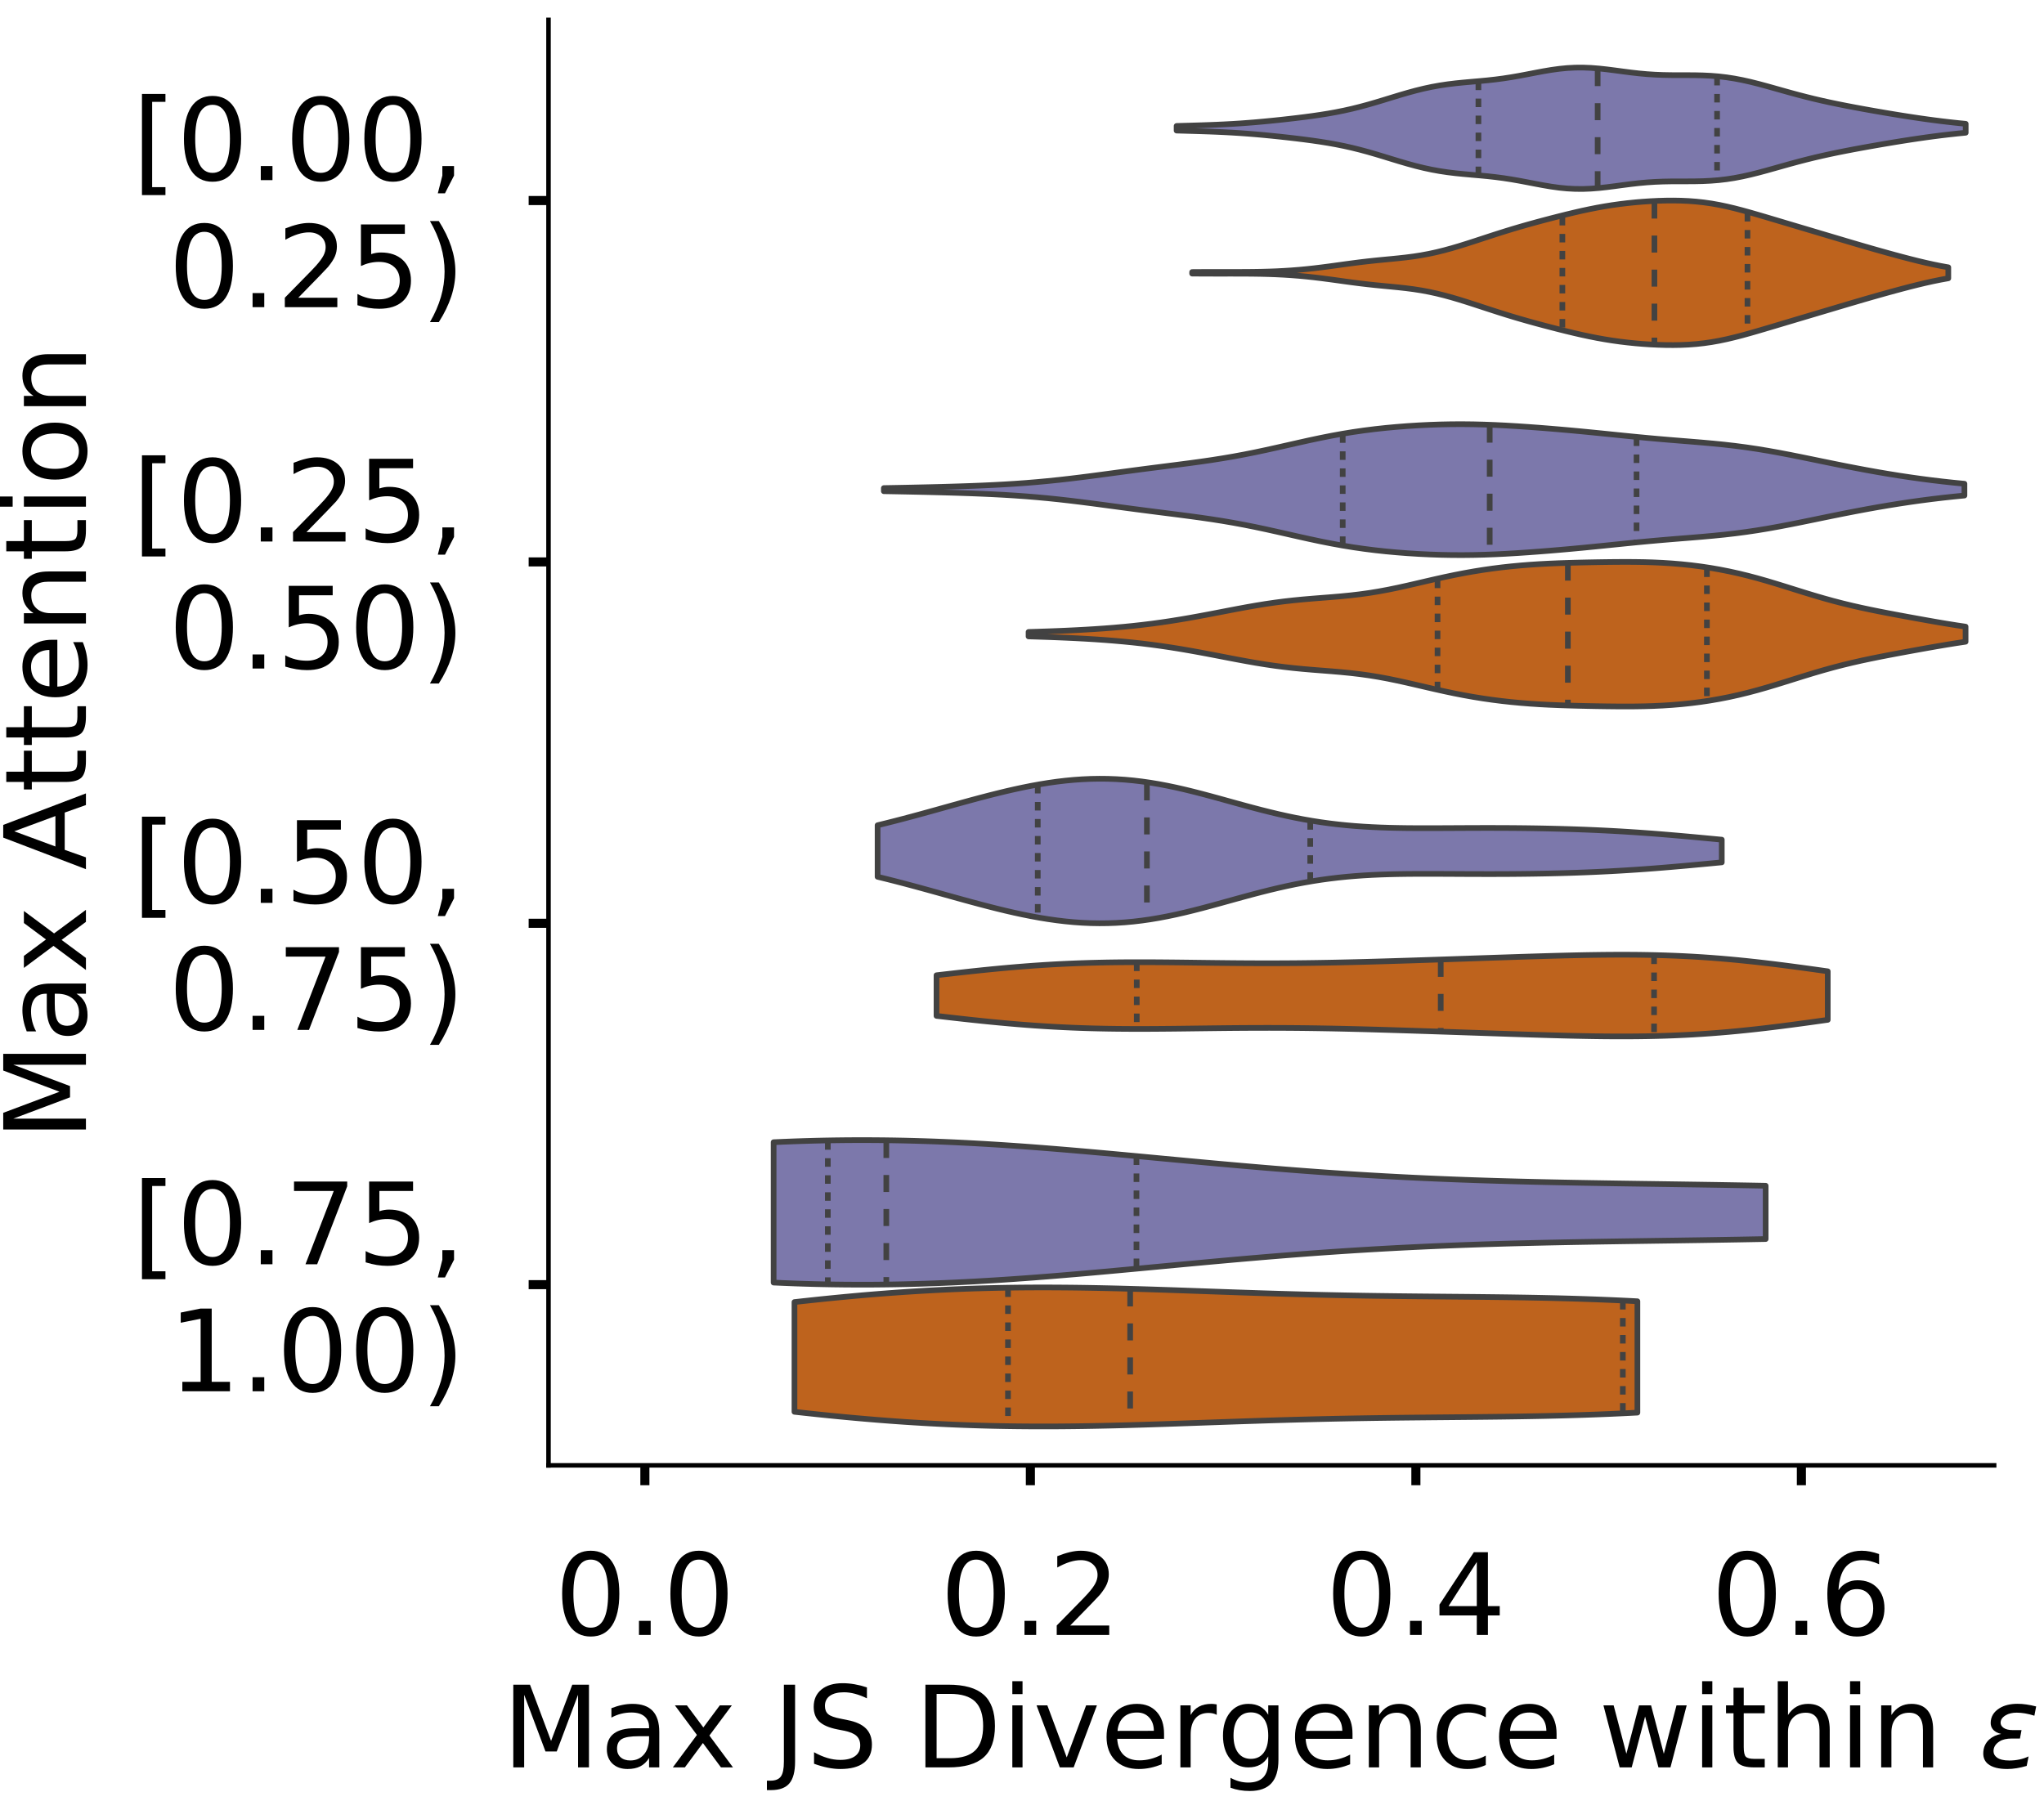 <?xml version="1.0" encoding="utf-8" standalone="no"?>
<!DOCTYPE svg PUBLIC "-//W3C//DTD SVG 1.1//EN"
  "http://www.w3.org/Graphics/SVG/1.1/DTD/svg11.dtd">
<!-- Created with matplotlib (https://matplotlib.org/) -->
<svg height="319.062pt" version="1.1" viewBox="0 0 360.352 319.062" width="360.352pt" xmlns="http://www.w3.org/2000/svg" xmlns:xlink="http://www.w3.org/1999/xlink">
 <defs>
  <style type="text/css">
*{stroke-linecap:butt;stroke-linejoin:round;}
  </style>
 </defs>
 <g id="figure_1">
  <g id="patch_1">
   <path d="M 0 319.062 
L 360.352 319.062 
L 360.352 0 
L 0 0 
z
" style="fill:#ffffff;"/>
  </g>
  <g id="axes_1">
   <g id="patch_2">
    <path d="M -269.522 258.362 
L -14.66 258.362 
L -14.66 3.5 
L -269.522 3.5 
z
" style="fill:#ffffff;"/>
   </g>
   <g id="patch_3">
    <path clip-path="url(#pd984a0a31c)" d="M -257.937 258.362 
L -252.145 258.362 
L -252.145 258.362 
L -257.937 258.362 
z
" style="fill:#7570b3;opacity:0.6;stroke:#000000;stroke-linejoin:miter;stroke-width:0.5;"/>
   </g>
   <g id="patch_4">
    <path clip-path="url(#pd984a0a31c)" d="M -252.145 258.362 
L -246.352 258.362 
L -246.352 258.362 
L -252.145 258.362 
z
" style="fill:#7570b3;opacity:0.6;stroke:#000000;stroke-linejoin:miter;stroke-width:0.5;"/>
   </g>
   <g id="patch_5">
    <path clip-path="url(#pd984a0a31c)" d="M -246.352 258.362 
L -240.56 258.362 
L -240.56 258.362 
L -246.352 258.362 
z
" style="fill:#7570b3;opacity:0.6;stroke:#000000;stroke-linejoin:miter;stroke-width:0.5;"/>
   </g>
   <g id="patch_6">
    <path clip-path="url(#pd984a0a31c)" d="M -240.56 258.362 
L -234.768 258.362 
L -234.768 258.362 
L -240.56 258.362 
z
" style="fill:#7570b3;opacity:0.6;stroke:#000000;stroke-linejoin:miter;stroke-width:0.5;"/>
   </g>
   <g id="patch_7">
    <path clip-path="url(#pd984a0a31c)" d="M -234.768 258.362 
L -228.975 258.362 
L -228.975 254.03 
L -234.768 254.03 
z
" style="fill:#7570b3;opacity:0.6;stroke:#000000;stroke-linejoin:miter;stroke-width:0.5;"/>
   </g>
   <g id="patch_8">
    <path clip-path="url(#pd984a0a31c)" d="M -228.975 258.362 
L -223.183 258.362 
L -223.183 254.03 
L -228.975 254.03 
z
" style="fill:#7570b3;opacity:0.6;stroke:#000000;stroke-linejoin:miter;stroke-width:0.5;"/>
   </g>
   <g id="patch_9">
    <path clip-path="url(#pd984a0a31c)" d="M -223.183 258.362 
L -217.391 258.362 
L -217.391 249.699 
L -223.183 249.699 
z
" style="fill:#7570b3;opacity:0.6;stroke:#000000;stroke-linejoin:miter;stroke-width:0.5;"/>
   </g>
   <g id="patch_10">
    <path clip-path="url(#pd984a0a31c)" d="M -217.391 258.362 
L -211.599 258.362 
L -211.599 249.699 
L -217.391 249.699 
z
" style="fill:#7570b3;opacity:0.6;stroke:#000000;stroke-linejoin:miter;stroke-width:0.5;"/>
   </g>
   <g id="patch_11">
    <path clip-path="url(#pd984a0a31c)" d="M -211.599 258.362 
L -205.806 258.362 
L -205.806 249.699 
L -211.599 249.699 
z
" style="fill:#7570b3;opacity:0.6;stroke:#000000;stroke-linejoin:miter;stroke-width:0.5;"/>
   </g>
   <g id="patch_12">
    <path clip-path="url(#pd984a0a31c)" d="M -205.806 258.362 
L -200.014 258.362 
L -200.014 245.368 
L -205.806 245.368 
z
" style="fill:#7570b3;opacity:0.6;stroke:#000000;stroke-linejoin:miter;stroke-width:0.5;"/>
   </g>
   <g id="patch_13">
    <path clip-path="url(#pd984a0a31c)" d="M -200.014 258.362 
L -194.222 258.362 
L -194.222 236.706 
L -200.014 236.706 
z
" style="fill:#7570b3;opacity:0.6;stroke:#000000;stroke-linejoin:miter;stroke-width:0.5;"/>
   </g>
   <g id="patch_14">
    <path clip-path="url(#pd984a0a31c)" d="M -194.222 258.362 
L -188.429 258.362 
L -188.429 228.043 
L -194.222 228.043 
z
" style="fill:#7570b3;opacity:0.6;stroke:#000000;stroke-linejoin:miter;stroke-width:0.5;"/>
   </g>
   <g id="patch_15">
    <path clip-path="url(#pd984a0a31c)" d="M -188.429 258.362 
L -182.637 258.362 
L -182.637 249.699 
L -188.429 249.699 
z
" style="fill:#7570b3;opacity:0.6;stroke:#000000;stroke-linejoin:miter;stroke-width:0.5;"/>
   </g>
   <g id="patch_16">
    <path clip-path="url(#pd984a0a31c)" d="M -182.637 258.362 
L -176.845 258.362 
L -176.845 219.381 
L -182.637 219.381 
z
" style="fill:#7570b3;opacity:0.6;stroke:#000000;stroke-linejoin:miter;stroke-width:0.5;"/>
   </g>
   <g id="patch_17">
    <path clip-path="url(#pd984a0a31c)" d="M -176.845 258.362 
L -171.052 258.362 
L -171.052 202.056 
L -176.845 202.056 
z
" style="fill:#7570b3;opacity:0.6;stroke:#000000;stroke-linejoin:miter;stroke-width:0.5;"/>
   </g>
   <g id="patch_18">
    <path clip-path="url(#pd984a0a31c)" d="M -171.052 258.362 
L -165.26 258.362 
L -165.26 206.387 
L -171.052 206.387 
z
" style="fill:#7570b3;opacity:0.6;stroke:#000000;stroke-linejoin:miter;stroke-width:0.5;"/>
   </g>
   <g id="patch_19">
    <path clip-path="url(#pd984a0a31c)" d="M -165.26 258.362 
L -159.468 258.362 
L -159.468 202.056 
L -165.26 202.056 
z
" style="fill:#7570b3;opacity:0.6;stroke:#000000;stroke-linejoin:miter;stroke-width:0.5;"/>
   </g>
   <g id="patch_20">
    <path clip-path="url(#pd984a0a31c)" d="M -159.468 258.362 
L -153.675 258.362 
L -153.675 228.043 
L -159.468 228.043 
z
" style="fill:#7570b3;opacity:0.6;stroke:#000000;stroke-linejoin:miter;stroke-width:0.5;"/>
   </g>
   <g id="patch_21">
    <path clip-path="url(#pd984a0a31c)" d="M -153.675 258.362 
L -147.883 258.362 
L -147.883 215.05 
L -153.675 215.05 
z
" style="fill:#7570b3;opacity:0.6;stroke:#000000;stroke-linejoin:miter;stroke-width:0.5;"/>
   </g>
   <g id="patch_22">
    <path clip-path="url(#pd984a0a31c)" d="M -147.883 258.362 
L -142.091 258.362 
L -142.091 180.4 
L -147.883 180.4 
z
" style="fill:#7570b3;opacity:0.6;stroke:#000000;stroke-linejoin:miter;stroke-width:0.5;"/>
   </g>
   <g id="patch_23">
    <path clip-path="url(#pd984a0a31c)" d="M -142.091 258.362 
L -136.299 258.362 
L -136.299 137.088 
L -142.091 137.088 
z
" style="fill:#7570b3;opacity:0.6;stroke:#000000;stroke-linejoin:miter;stroke-width:0.5;"/>
   </g>
   <g id="patch_24">
    <path clip-path="url(#pd984a0a31c)" d="M -136.299 258.362 
L -130.506 258.362 
L -130.506 189.062 
L -136.299 189.062 
z
" style="fill:#7570b3;opacity:0.6;stroke:#000000;stroke-linejoin:miter;stroke-width:0.5;"/>
   </g>
   <g id="patch_25">
    <path clip-path="url(#pd984a0a31c)" d="M -130.506 258.362 
L -124.714 258.362 
L -124.714 85.113 
L -130.506 85.113 
z
" style="fill:#7570b3;opacity:0.6;stroke:#000000;stroke-linejoin:miter;stroke-width:0.5;"/>
   </g>
   <g id="patch_26">
    <path clip-path="url(#pd984a0a31c)" d="M -124.714 258.362 
L -118.922 258.362 
L -118.922 115.432 
L -124.714 115.432 
z
" style="fill:#7570b3;opacity:0.6;stroke:#000000;stroke-linejoin:miter;stroke-width:0.5;"/>
   </g>
   <g id="patch_27">
    <path clip-path="url(#pd984a0a31c)" d="M -118.922 258.362 
L -113.129 258.362 
L -113.129 50.464 
L -118.922 50.464 
z
" style="fill:#7570b3;opacity:0.6;stroke:#000000;stroke-linejoin:miter;stroke-width:0.5;"/>
   </g>
   <g id="patch_28">
    <path clip-path="url(#pd984a0a31c)" d="M -113.129 258.362 
L -107.337 258.362 
L -107.337 141.419 
L -113.129 141.419 
z
" style="fill:#7570b3;opacity:0.6;stroke:#000000;stroke-linejoin:miter;stroke-width:0.5;"/>
   </g>
   <g id="patch_29">
    <path clip-path="url(#pd984a0a31c)" d="M -107.337 258.362 
L -101.545 258.362 
L -101.545 80.782 
L -107.337 80.782 
z
" style="fill:#7570b3;opacity:0.6;stroke:#000000;stroke-linejoin:miter;stroke-width:0.5;"/>
   </g>
   <g id="patch_30">
    <path clip-path="url(#pd984a0a31c)" d="M -101.545 258.362 
L -95.752 258.362 
L -95.752 72.12 
L -101.545 72.12 
z
" style="fill:#7570b3;opacity:0.6;stroke:#000000;stroke-linejoin:miter;stroke-width:0.5;"/>
   </g>
   <g id="patch_31">
    <path clip-path="url(#pd984a0a31c)" d="M -95.752 258.362 
L -89.96 258.362 
L -89.96 24.476 
L -95.752 24.476 
z
" style="fill:#7570b3;opacity:0.6;stroke:#000000;stroke-linejoin:miter;stroke-width:0.5;"/>
   </g>
   <g id="patch_32">
    <path clip-path="url(#pd984a0a31c)" d="M -89.96 258.362 
L -84.168 258.362 
L -84.168 137.088 
L -89.96 137.088 
z
" style="fill:#7570b3;opacity:0.6;stroke:#000000;stroke-linejoin:miter;stroke-width:0.5;"/>
   </g>
   <g id="patch_33">
    <path clip-path="url(#pd984a0a31c)" d="M -84.168 258.362 
L -78.375 258.362 
L -78.375 137.088 
L -84.168 137.088 
z
" style="fill:#7570b3;opacity:0.6;stroke:#000000;stroke-linejoin:miter;stroke-width:0.5;"/>
   </g>
   <g id="patch_34">
    <path clip-path="url(#pd984a0a31c)" d="M -78.375 258.362 
L -72.583 258.362 
L -72.583 76.451 
L -78.375 76.451 
z
" style="fill:#7570b3;opacity:0.6;stroke:#000000;stroke-linejoin:miter;stroke-width:0.5;"/>
   </g>
   <g id="patch_35">
    <path clip-path="url(#pd984a0a31c)" d="M -72.583 258.362 
L -66.791 258.362 
L -66.791 85.113 
L -72.583 85.113 
z
" style="fill:#7570b3;opacity:0.6;stroke:#000000;stroke-linejoin:miter;stroke-width:0.5;"/>
   </g>
   <g id="patch_36">
    <path clip-path="url(#pd984a0a31c)" d="M -66.791 258.362 
L -60.998 258.362 
L -60.998 167.406 
L -66.791 167.406 
z
" style="fill:#7570b3;opacity:0.6;stroke:#000000;stroke-linejoin:miter;stroke-width:0.5;"/>
   </g>
   <g id="patch_37">
    <path clip-path="url(#pd984a0a31c)" d="M -60.998 258.362 
L -55.206 258.362 
L -55.206 180.4 
L -60.998 180.4 
z
" style="fill:#7570b3;opacity:0.6;stroke:#000000;stroke-linejoin:miter;stroke-width:0.5;"/>
   </g>
   <g id="patch_38">
    <path clip-path="url(#pd984a0a31c)" d="M -55.206 258.362 
L -49.414 258.362 
L -49.414 184.731 
L -55.206 184.731 
z
" style="fill:#7570b3;opacity:0.6;stroke:#000000;stroke-linejoin:miter;stroke-width:0.5;"/>
   </g>
   <g id="patch_39">
    <path clip-path="url(#pd984a0a31c)" d="M -49.414 258.362 
L -43.622 258.362 
L -43.622 215.05 
L -49.414 215.05 
z
" style="fill:#7570b3;opacity:0.6;stroke:#000000;stroke-linejoin:miter;stroke-width:0.5;"/>
   </g>
   <g id="patch_40">
    <path clip-path="url(#pd984a0a31c)" d="M -43.622 258.362 
L -37.829 258.362 
L -37.829 228.043 
L -43.622 228.043 
z
" style="fill:#7570b3;opacity:0.6;stroke:#000000;stroke-linejoin:miter;stroke-width:0.5;"/>
   </g>
   <g id="patch_41">
    <path clip-path="url(#pd984a0a31c)" d="M -37.829 258.362 
L -32.037 258.362 
L -32.037 245.368 
L -37.829 245.368 
z
" style="fill:#7570b3;opacity:0.6;stroke:#000000;stroke-linejoin:miter;stroke-width:0.5;"/>
   </g>
   <g id="patch_42">
    <path clip-path="url(#pd984a0a31c)" d="M -32.037 258.362 
L -26.245 258.362 
L -26.245 249.699 
L -32.037 249.699 
z
" style="fill:#7570b3;opacity:0.6;stroke:#000000;stroke-linejoin:miter;stroke-width:0.5;"/>
   </g>
   <g id="patch_43">
    <path clip-path="url(#pd984a0a31c)" d="M -257.937 258.362 
L -252.145 258.362 
L -252.145 258.362 
L -257.937 258.362 
z
" style="fill:#d95f02;opacity:0.6;stroke:#000000;stroke-linejoin:miter;stroke-width:0.5;"/>
   </g>
   <g id="patch_44">
    <path clip-path="url(#pd984a0a31c)" d="M -252.145 258.362 
L -246.352 258.362 
L -246.352 258.362 
L -252.145 258.362 
z
" style="fill:#d95f02;opacity:0.6;stroke:#000000;stroke-linejoin:miter;stroke-width:0.5;"/>
   </g>
   <g id="patch_45">
    <path clip-path="url(#pd984a0a31c)" d="M -246.352 258.362 
L -240.56 258.362 
L -240.56 258.362 
L -246.352 258.362 
z
" style="fill:#d95f02;opacity:0.6;stroke:#000000;stroke-linejoin:miter;stroke-width:0.5;"/>
   </g>
   <g id="patch_46">
    <path clip-path="url(#pd984a0a31c)" d="M -240.56 258.362 
L -234.768 258.362 
L -234.768 258.362 
L -240.56 258.362 
z
" style="fill:#d95f02;opacity:0.6;stroke:#000000;stroke-linejoin:miter;stroke-width:0.5;"/>
   </g>
   <g id="patch_47">
    <path clip-path="url(#pd984a0a31c)" d="M -234.768 258.362 
L -228.975 258.362 
L -228.975 255.723 
L -234.768 255.723 
z
" style="fill:#d95f02;opacity:0.6;stroke:#000000;stroke-linejoin:miter;stroke-width:0.5;"/>
   </g>
   <g id="patch_48">
    <path clip-path="url(#pd984a0a31c)" d="M -228.975 258.362 
L -223.183 258.362 
L -223.183 258.362 
L -228.975 258.362 
z
" style="fill:#d95f02;opacity:0.6;stroke:#000000;stroke-linejoin:miter;stroke-width:0.5;"/>
   </g>
   <g id="patch_49">
    <path clip-path="url(#pd984a0a31c)" d="M -223.183 258.362 
L -217.391 258.362 
L -217.391 258.362 
L -223.183 258.362 
z
" style="fill:#d95f02;opacity:0.6;stroke:#000000;stroke-linejoin:miter;stroke-width:0.5;"/>
   </g>
   <g id="patch_50">
    <path clip-path="url(#pd984a0a31c)" d="M -217.391 258.362 
L -211.599 258.362 
L -211.599 258.362 
L -217.391 258.362 
z
" style="fill:#d95f02;opacity:0.6;stroke:#000000;stroke-linejoin:miter;stroke-width:0.5;"/>
   </g>
   <g id="patch_51">
    <path clip-path="url(#pd984a0a31c)" d="M -211.599 258.362 
L -205.806 258.362 
L -205.806 255.723 
L -211.599 255.723 
z
" style="fill:#d95f02;opacity:0.6;stroke:#000000;stroke-linejoin:miter;stroke-width:0.5;"/>
   </g>
   <g id="patch_52">
    <path clip-path="url(#pd984a0a31c)" d="M -205.806 258.362 
L -200.014 258.362 
L -200.014 258.362 
L -205.806 258.362 
z
" style="fill:#d95f02;opacity:0.6;stroke:#000000;stroke-linejoin:miter;stroke-width:0.5;"/>
   </g>
   <g id="patch_53">
    <path clip-path="url(#pd984a0a31c)" d="M -200.014 258.362 
L -194.222 258.362 
L -194.222 247.808 
L -200.014 247.808 
z
" style="fill:#d95f02;opacity:0.6;stroke:#000000;stroke-linejoin:miter;stroke-width:0.5;"/>
   </g>
   <g id="patch_54">
    <path clip-path="url(#pd984a0a31c)" d="M -194.222 258.362 
L -188.429 258.362 
L -188.429 250.447 
L -194.222 250.447 
z
" style="fill:#d95f02;opacity:0.6;stroke:#000000;stroke-linejoin:miter;stroke-width:0.5;"/>
   </g>
   <g id="patch_55">
    <path clip-path="url(#pd984a0a31c)" d="M -188.429 258.362 
L -182.637 258.362 
L -182.637 258.362 
L -188.429 258.362 
z
" style="fill:#d95f02;opacity:0.6;stroke:#000000;stroke-linejoin:miter;stroke-width:0.5;"/>
   </g>
   <g id="patch_56">
    <path clip-path="url(#pd984a0a31c)" d="M -182.637 258.362 
L -176.845 258.362 
L -176.845 245.17 
L -182.637 245.17 
z
" style="fill:#d95f02;opacity:0.6;stroke:#000000;stroke-linejoin:miter;stroke-width:0.5;"/>
   </g>
   <g id="patch_57">
    <path clip-path="url(#pd984a0a31c)" d="M -176.845 258.362 
L -171.052 258.362 
L -171.052 245.17 
L -176.845 245.17 
z
" style="fill:#d95f02;opacity:0.6;stroke:#000000;stroke-linejoin:miter;stroke-width:0.5;"/>
   </g>
   <g id="patch_58">
    <path clip-path="url(#pd984a0a31c)" d="M -171.052 258.362 
L -165.26 258.362 
L -165.26 250.447 
L -171.052 250.447 
z
" style="fill:#d95f02;opacity:0.6;stroke:#000000;stroke-linejoin:miter;stroke-width:0.5;"/>
   </g>
   <g id="patch_59">
    <path clip-path="url(#pd984a0a31c)" d="M -165.26 258.362 
L -159.468 258.362 
L -159.468 231.978 
L -165.26 231.978 
z
" style="fill:#d95f02;opacity:0.6;stroke:#000000;stroke-linejoin:miter;stroke-width:0.5;"/>
   </g>
   <g id="patch_60">
    <path clip-path="url(#pd984a0a31c)" d="M -159.468 258.362 
L -153.675 258.362 
L -153.675 231.978 
L -159.468 231.978 
z
" style="fill:#d95f02;opacity:0.6;stroke:#000000;stroke-linejoin:miter;stroke-width:0.5;"/>
   </g>
   <g id="patch_61">
    <path clip-path="url(#pd984a0a31c)" d="M -153.675 258.362 
L -147.883 258.362 
L -147.883 229.34 
L -153.675 229.34 
z
" style="fill:#d95f02;opacity:0.6;stroke:#000000;stroke-linejoin:miter;stroke-width:0.5;"/>
   </g>
   <g id="patch_62">
    <path clip-path="url(#pd984a0a31c)" d="M -147.883 258.362 
L -142.091 258.362 
L -142.091 192.404 
L -147.883 192.404 
z
" style="fill:#d95f02;opacity:0.6;stroke:#000000;stroke-linejoin:miter;stroke-width:0.5;"/>
   </g>
   <g id="patch_63">
    <path clip-path="url(#pd984a0a31c)" d="M -142.091 258.362 
L -136.299 258.362 
L -136.299 213.51 
L -142.091 213.51 
z
" style="fill:#d95f02;opacity:0.6;stroke:#000000;stroke-linejoin:miter;stroke-width:0.5;"/>
   </g>
   <g id="patch_64">
    <path clip-path="url(#pd984a0a31c)" d="M -136.299 258.362 
L -130.506 258.362 
L -130.506 197.68 
L -136.299 197.68 
z
" style="fill:#d95f02;opacity:0.6;stroke:#000000;stroke-linejoin:miter;stroke-width:0.5;"/>
   </g>
   <g id="patch_65">
    <path clip-path="url(#pd984a0a31c)" d="M -130.506 258.362 
L -124.714 258.362 
L -124.714 181.85 
L -130.506 181.85 
z
" style="fill:#d95f02;opacity:0.6;stroke:#000000;stroke-linejoin:miter;stroke-width:0.5;"/>
   </g>
   <g id="patch_66">
    <path clip-path="url(#pd984a0a31c)" d="M -124.714 258.362 
L -118.922 258.362 
L -118.922 168.659 
L -124.714 168.659 
z
" style="fill:#d95f02;opacity:0.6;stroke:#000000;stroke-linejoin:miter;stroke-width:0.5;"/>
   </g>
   <g id="patch_67">
    <path clip-path="url(#pd984a0a31c)" d="M -118.922 258.362 
L -113.129 258.362 
L -113.129 118.531 
L -118.922 118.531 
z
" style="fill:#d95f02;opacity:0.6;stroke:#000000;stroke-linejoin:miter;stroke-width:0.5;"/>
   </g>
   <g id="patch_68">
    <path clip-path="url(#pd984a0a31c)" d="M -113.129 258.362 
L -107.337 258.362 
L -107.337 107.977 
L -113.129 107.977 
z
" style="fill:#d95f02;opacity:0.6;stroke:#000000;stroke-linejoin:miter;stroke-width:0.5;"/>
   </g>
   <g id="patch_69">
    <path clip-path="url(#pd984a0a31c)" d="M -107.337 258.362 
L -101.545 258.362 
L -101.545 63.126 
L -107.337 63.126 
z
" style="fill:#d95f02;opacity:0.6;stroke:#000000;stroke-linejoin:miter;stroke-width:0.5;"/>
   </g>
   <g id="patch_70">
    <path clip-path="url(#pd984a0a31c)" d="M -101.545 258.362 
L -95.752 258.362 
L -95.752 57.849 
L -101.545 57.849 
z
" style="fill:#d95f02;opacity:0.6;stroke:#000000;stroke-linejoin:miter;stroke-width:0.5;"/>
   </g>
   <g id="patch_71">
    <path clip-path="url(#pd984a0a31c)" d="M -95.752 258.362 
L -89.96 258.362 
L -89.96 31.466 
L -95.752 31.466 
z
" style="fill:#d95f02;opacity:0.6;stroke:#000000;stroke-linejoin:miter;stroke-width:0.5;"/>
   </g>
   <g id="patch_72">
    <path clip-path="url(#pd984a0a31c)" d="M -89.96 258.362 
L -84.168 258.362 
L -84.168 15.636 
L -89.96 15.636 
z
" style="fill:#d95f02;opacity:0.6;stroke:#000000;stroke-linejoin:miter;stroke-width:0.5;"/>
   </g>
   <g id="patch_73">
    <path clip-path="url(#pd984a0a31c)" d="M -84.168 258.362 
L -78.375 258.362 
L -78.375 26.19 
L -84.168 26.19 
z
" style="fill:#d95f02;opacity:0.6;stroke:#000000;stroke-linejoin:miter;stroke-width:0.5;"/>
   </g>
   <g id="patch_74">
    <path clip-path="url(#pd984a0a31c)" d="M -78.375 258.362 
L -72.583 258.362 
L -72.583 26.19 
L -78.375 26.19 
z
" style="fill:#d95f02;opacity:0.6;stroke:#000000;stroke-linejoin:miter;stroke-width:0.5;"/>
   </g>
   <g id="patch_75">
    <path clip-path="url(#pd984a0a31c)" d="M -72.583 258.362 
L -66.791 258.362 
L -66.791 63.126 
L -72.583 63.126 
z
" style="fill:#d95f02;opacity:0.6;stroke:#000000;stroke-linejoin:miter;stroke-width:0.5;"/>
   </g>
   <g id="patch_76">
    <path clip-path="url(#pd984a0a31c)" d="M -66.791 258.362 
L -60.998 258.362 
L -60.998 86.871 
L -66.791 86.871 
z
" style="fill:#d95f02;opacity:0.6;stroke:#000000;stroke-linejoin:miter;stroke-width:0.5;"/>
   </g>
   <g id="patch_77">
    <path clip-path="url(#pd984a0a31c)" d="M -60.998 258.362 
L -55.206 258.362 
L -55.206 121.169 
L -60.998 121.169 
z
" style="fill:#d95f02;opacity:0.6;stroke:#000000;stroke-linejoin:miter;stroke-width:0.5;"/>
   </g>
   <g id="patch_78">
    <path clip-path="url(#pd984a0a31c)" d="M -55.206 258.362 
L -49.414 258.362 
L -49.414 168.659 
L -55.206 168.659 
z
" style="fill:#d95f02;opacity:0.6;stroke:#000000;stroke-linejoin:miter;stroke-width:0.5;"/>
   </g>
   <g id="patch_79">
    <path clip-path="url(#pd984a0a31c)" d="M -49.414 258.362 
L -43.622 258.362 
L -43.622 181.85 
L -49.414 181.85 
z
" style="fill:#d95f02;opacity:0.6;stroke:#000000;stroke-linejoin:miter;stroke-width:0.5;"/>
   </g>
   <g id="patch_80">
    <path clip-path="url(#pd984a0a31c)" d="M -43.622 258.362 
L -37.829 258.362 
L -37.829 213.51 
L -43.622 213.51 
z
" style="fill:#d95f02;opacity:0.6;stroke:#000000;stroke-linejoin:miter;stroke-width:0.5;"/>
   </g>
   <g id="patch_81">
    <path clip-path="url(#pd984a0a31c)" d="M -37.829 258.362 
L -32.037 258.362 
L -32.037 245.17 
L -37.829 245.17 
z
" style="fill:#d95f02;opacity:0.6;stroke:#000000;stroke-linejoin:miter;stroke-width:0.5;"/>
   </g>
   <g id="patch_82">
    <path clip-path="url(#pd984a0a31c)" d="M -32.037 258.362 
L -26.245 258.362 
L -26.245 255.723 
L -32.037 255.723 
z
" style="fill:#d95f02;opacity:0.6;stroke:#000000;stroke-linejoin:miter;stroke-width:0.5;"/>
   </g>
   <g id="matplotlib.axis_1">
    <g id="xtick_1">
     <g id="line2d_1">
      <defs>
       <path d="M 0 0 
L 0 3.5 
" id="m6f083ad330" style="stroke:#000000;stroke-width:1.6;"/>
      </defs>
      <g/>
     </g>
     <g id="text_1">
      <!-- 0.0 -->
      <defs>
       <path d="M 31.781 66.406 
Q 24.172 66.406 20.328 58.906 
Q 16.5 51.422 16.5 36.375 
Q 16.5 21.391 20.328 13.891 
Q 24.172 6.391 31.781 6.391 
Q 39.453 6.391 43.281 13.891 
Q 47.125 21.391 47.125 36.375 
Q 47.125 51.422 43.281 58.906 
Q 39.453 66.406 31.781 66.406 
z
M 31.781 74.219 
Q 44.047 74.219 50.516 64.516 
Q 56.984 54.828 56.984 36.375 
Q 56.984 17.969 50.516 8.266 
Q 44.047 -1.422 31.781 -1.422 
Q 19.531 -1.422 13.062 8.266 
Q 6.594 17.969 6.594 36.375 
Q 6.594 54.828 13.062 64.516 
Q 19.531 74.219 31.781 74.219 
z
" id="DejaVuSans-48"/>
       <path d="M 10.688 12.406 
L 21 12.406 
L 21 0 
L 10.688 0 
z
" id="DejaVuSans-46"/>
      </defs>
      <g transform="translate(-273.84 288.259)scale(0.2 -0.2)">
       <use xlink:href="#DejaVuSans-48"/>
       <use x="63.623" xlink:href="#DejaVuSans-46"/>
       <use x="95.41" xlink:href="#DejaVuSans-48"/>
      </g>
     </g>
    </g>
    <g id="xtick_2">
     <g id="line2d_2">
      <g/>
     </g>
     <g id="text_2">
      <!-- 0.2 -->
      <defs>
       <path d="M 19.188 8.297 
L 53.609 8.297 
L 53.609 0 
L 7.328 0 
L 7.328 8.297 
Q 12.938 14.109 22.625 23.891 
Q 32.328 33.688 34.812 36.531 
Q 39.547 41.844 41.422 45.531 
Q 43.312 49.219 43.312 52.781 
Q 43.312 58.594 39.234 62.25 
Q 35.156 65.922 28.609 65.922 
Q 23.969 65.922 18.812 64.312 
Q 13.672 62.703 7.812 59.422 
L 7.812 69.391 
Q 13.766 71.781 18.938 73 
Q 24.125 74.219 28.422 74.219 
Q 39.75 74.219 46.484 68.547 
Q 53.219 62.891 53.219 53.422 
Q 53.219 48.922 51.531 44.891 
Q 49.859 40.875 45.406 35.406 
Q 44.188 33.984 37.641 27.219 
Q 31.109 20.453 19.188 8.297 
z
" id="DejaVuSans-50"/>
      </defs>
      <g transform="translate(-207.642 288.259)scale(0.2 -0.2)">
       <use xlink:href="#DejaVuSans-48"/>
       <use x="63.623" xlink:href="#DejaVuSans-46"/>
       <use x="95.41" xlink:href="#DejaVuSans-50"/>
      </g>
     </g>
    </g>
    <g id="xtick_3">
     <g id="line2d_3">
      <g/>
     </g>
     <g id="text_3">
      <!-- 0.4 -->
      <defs>
       <path d="M 37.797 64.312 
L 12.891 25.391 
L 37.797 25.391 
z
M 35.203 72.906 
L 47.609 72.906 
L 47.609 25.391 
L 58.016 25.391 
L 58.016 17.188 
L 47.609 17.188 
L 47.609 0 
L 37.797 0 
L 37.797 17.188 
L 4.891 17.188 
L 4.891 26.703 
z
" id="DejaVuSans-52"/>
      </defs>
      <g transform="translate(-141.444 288.259)scale(0.2 -0.2)">
       <use xlink:href="#DejaVuSans-48"/>
       <use x="63.623" xlink:href="#DejaVuSans-46"/>
       <use x="95.41" xlink:href="#DejaVuSans-52"/>
      </g>
     </g>
    </g>
    <g id="xtick_4">
     <g id="line2d_4">
      <g/>
     </g>
     <g id="text_4">
      <!-- 0.6 -->
      <defs>
       <path d="M 33.016 40.375 
Q 26.375 40.375 22.484 35.828 
Q 18.609 31.297 18.609 23.391 
Q 18.609 15.531 22.484 10.953 
Q 26.375 6.391 33.016 6.391 
Q 39.656 6.391 43.531 10.953 
Q 47.406 15.531 47.406 23.391 
Q 47.406 31.297 43.531 35.828 
Q 39.656 40.375 33.016 40.375 
z
M 52.594 71.297 
L 52.594 62.312 
Q 48.875 64.062 45.094 64.984 
Q 41.312 65.922 37.594 65.922 
Q 27.828 65.922 22.672 59.328 
Q 17.531 52.734 16.797 39.406 
Q 19.672 43.656 24.016 45.922 
Q 28.375 48.188 33.594 48.188 
Q 44.578 48.188 50.953 41.516 
Q 57.328 34.859 57.328 23.391 
Q 57.328 12.156 50.688 5.359 
Q 44.047 -1.422 33.016 -1.422 
Q 20.359 -1.422 13.672 8.266 
Q 6.984 17.969 6.984 36.375 
Q 6.984 53.656 15.188 63.938 
Q 23.391 74.219 37.203 74.219 
Q 40.922 74.219 44.703 73.484 
Q 48.484 72.75 52.594 71.297 
z
" id="DejaVuSans-54"/>
      </defs>
      <g transform="translate(-75.247 288.259)scale(0.2 -0.2)">
       <use xlink:href="#DejaVuSans-48"/>
       <use x="63.623" xlink:href="#DejaVuSans-46"/>
       <use x="95.41" xlink:href="#DejaVuSans-54"/>
      </g>
     </g>
    </g>
    <g id="text_5">
     <!-- Max JS Divergence within $\epsilon$ -->
     <defs>
      <path d="M 9.812 72.906 
L 24.516 72.906 
L 43.109 23.297 
L 61.812 72.906 
L 76.516 72.906 
L 76.516 0 
L 66.891 0 
L 66.891 64.016 
L 48.094 14.016 
L 38.188 14.016 
L 19.391 64.016 
L 19.391 0 
L 9.812 0 
z
" id="DejaVuSans-77"/>
      <path d="M 34.281 27.484 
Q 23.391 27.484 19.188 25 
Q 14.984 22.516 14.984 16.5 
Q 14.984 11.719 18.141 8.906 
Q 21.297 6.109 26.703 6.109 
Q 34.188 6.109 38.703 11.406 
Q 43.219 16.703 43.219 25.484 
L 43.219 27.484 
z
M 52.203 31.203 
L 52.203 0 
L 43.219 0 
L 43.219 8.297 
Q 40.141 3.328 35.547 0.953 
Q 30.953 -1.422 24.312 -1.422 
Q 15.922 -1.422 10.953 3.297 
Q 6 8.016 6 15.922 
Q 6 25.141 12.172 29.828 
Q 18.359 34.516 30.609 34.516 
L 43.219 34.516 
L 43.219 35.406 
Q 43.219 41.609 39.141 45 
Q 35.062 48.391 27.688 48.391 
Q 23 48.391 18.547 47.266 
Q 14.109 46.141 10.016 43.891 
L 10.016 52.203 
Q 14.938 54.109 19.578 55.047 
Q 24.219 56 28.609 56 
Q 40.484 56 46.344 49.844 
Q 52.203 43.703 52.203 31.203 
z
" id="DejaVuSans-97"/>
      <path d="M 54.891 54.688 
L 35.109 28.078 
L 55.906 0 
L 45.312 0 
L 29.391 21.484 
L 13.484 0 
L 2.875 0 
L 24.125 28.609 
L 4.688 54.688 
L 15.281 54.688 
L 29.781 35.203 
L 44.281 54.688 
z
" id="DejaVuSans-120"/>
      <path id="DejaVuSans-32"/>
      <path d="M 9.812 72.906 
L 19.672 72.906 
L 19.672 5.078 
Q 19.672 -8.109 14.672 -14.062 
Q 9.672 -20.016 -1.422 -20.016 
L -5.172 -20.016 
L -5.172 -11.719 
L -2.094 -11.719 
Q 4.438 -11.719 7.125 -8.047 
Q 9.812 -4.391 9.812 5.078 
z
" id="DejaVuSans-74"/>
      <path d="M 53.516 70.516 
L 53.516 60.891 
Q 47.906 63.578 42.922 64.891 
Q 37.938 66.219 33.297 66.219 
Q 25.25 66.219 20.875 63.094 
Q 16.5 59.969 16.5 54.203 
Q 16.5 49.359 19.406 46.891 
Q 22.312 44.438 30.422 42.922 
L 36.375 41.703 
Q 47.406 39.594 52.656 34.297 
Q 57.906 29 57.906 20.125 
Q 57.906 9.516 50.797 4.047 
Q 43.703 -1.422 29.984 -1.422 
Q 24.812 -1.422 18.969 -0.25 
Q 13.141 0.922 6.891 3.219 
L 6.891 13.375 
Q 12.891 10.016 18.656 8.297 
Q 24.422 6.594 29.984 6.594 
Q 38.422 6.594 43.016 9.906 
Q 47.609 13.234 47.609 19.391 
Q 47.609 24.75 44.312 27.781 
Q 41.016 30.812 33.5 32.328 
L 27.484 33.5 
Q 16.453 35.688 11.516 40.375 
Q 6.594 45.062 6.594 53.422 
Q 6.594 63.094 13.406 68.656 
Q 20.219 74.219 32.172 74.219 
Q 37.312 74.219 42.625 73.281 
Q 47.953 72.359 53.516 70.516 
z
" id="DejaVuSans-83"/>
      <path d="M 19.672 64.797 
L 19.672 8.109 
L 31.594 8.109 
Q 46.688 8.109 53.688 14.938 
Q 60.688 21.781 60.688 36.531 
Q 60.688 51.172 53.688 57.984 
Q 46.688 64.797 31.594 64.797 
z
M 9.812 72.906 
L 30.078 72.906 
Q 51.266 72.906 61.172 64.094 
Q 71.094 55.281 71.094 36.531 
Q 71.094 17.672 61.125 8.828 
Q 51.172 0 30.078 0 
L 9.812 0 
z
" id="DejaVuSans-68"/>
      <path d="M 9.422 54.688 
L 18.406 54.688 
L 18.406 0 
L 9.422 0 
z
M 9.422 75.984 
L 18.406 75.984 
L 18.406 64.594 
L 9.422 64.594 
z
" id="DejaVuSans-105"/>
      <path d="M 2.984 54.688 
L 12.5 54.688 
L 29.594 8.797 
L 46.688 54.688 
L 56.203 54.688 
L 35.688 0 
L 23.484 0 
z
" id="DejaVuSans-118"/>
      <path d="M 56.203 29.594 
L 56.203 25.203 
L 14.891 25.203 
Q 15.484 15.922 20.484 11.062 
Q 25.484 6.203 34.422 6.203 
Q 39.594 6.203 44.453 7.469 
Q 49.312 8.734 54.109 11.281 
L 54.109 2.781 
Q 49.266 0.734 44.188 -0.344 
Q 39.109 -1.422 33.891 -1.422 
Q 20.797 -1.422 13.156 6.188 
Q 5.516 13.812 5.516 26.812 
Q 5.516 40.234 12.766 48.109 
Q 20.016 56 32.328 56 
Q 43.359 56 49.781 48.891 
Q 56.203 41.797 56.203 29.594 
z
M 47.219 32.234 
Q 47.125 39.594 43.094 43.984 
Q 39.062 48.391 32.422 48.391 
Q 24.906 48.391 20.391 44.141 
Q 15.875 39.891 15.188 32.172 
z
" id="DejaVuSans-101"/>
      <path d="M 41.109 46.297 
Q 39.594 47.172 37.812 47.578 
Q 36.031 48 33.891 48 
Q 26.266 48 22.188 43.047 
Q 18.109 38.094 18.109 28.812 
L 18.109 0 
L 9.078 0 
L 9.078 54.688 
L 18.109 54.688 
L 18.109 46.188 
Q 20.953 51.172 25.484 53.578 
Q 30.031 56 36.531 56 
Q 37.453 56 38.578 55.875 
Q 39.703 55.766 41.062 55.516 
z
" id="DejaVuSans-114"/>
      <path d="M 45.406 27.984 
Q 45.406 37.75 41.375 43.109 
Q 37.359 48.484 30.078 48.484 
Q 22.859 48.484 18.828 43.109 
Q 14.797 37.75 14.797 27.984 
Q 14.797 18.266 18.828 12.891 
Q 22.859 7.516 30.078 7.516 
Q 37.359 7.516 41.375 12.891 
Q 45.406 18.266 45.406 27.984 
z
M 54.391 6.781 
Q 54.391 -7.172 48.188 -13.984 
Q 42 -20.797 29.203 -20.797 
Q 24.469 -20.797 20.266 -20.094 
Q 16.062 -19.391 12.109 -17.922 
L 12.109 -9.188 
Q 16.062 -11.328 19.922 -12.344 
Q 23.781 -13.375 27.781 -13.375 
Q 36.625 -13.375 41.016 -8.766 
Q 45.406 -4.156 45.406 5.172 
L 45.406 9.625 
Q 42.625 4.781 38.281 2.391 
Q 33.938 0 27.875 0 
Q 17.828 0 11.672 7.656 
Q 5.516 15.328 5.516 27.984 
Q 5.516 40.672 11.672 48.328 
Q 17.828 56 27.875 56 
Q 33.938 56 38.281 53.609 
Q 42.625 51.219 45.406 46.391 
L 45.406 54.688 
L 54.391 54.688 
z
" id="DejaVuSans-103"/>
      <path d="M 54.891 33.016 
L 54.891 0 
L 45.906 0 
L 45.906 32.719 
Q 45.906 40.484 42.875 44.328 
Q 39.844 48.188 33.797 48.188 
Q 26.516 48.188 22.312 43.547 
Q 18.109 38.922 18.109 30.906 
L 18.109 0 
L 9.078 0 
L 9.078 54.688 
L 18.109 54.688 
L 18.109 46.188 
Q 21.344 51.125 25.703 53.562 
Q 30.078 56 35.797 56 
Q 45.219 56 50.047 50.172 
Q 54.891 44.344 54.891 33.016 
z
" id="DejaVuSans-110"/>
      <path d="M 48.781 52.594 
L 48.781 44.188 
Q 44.969 46.297 41.141 47.344 
Q 37.312 48.391 33.406 48.391 
Q 24.656 48.391 19.812 42.844 
Q 14.984 37.312 14.984 27.297 
Q 14.984 17.281 19.812 11.734 
Q 24.656 6.203 33.406 6.203 
Q 37.312 6.203 41.141 7.25 
Q 44.969 8.297 48.781 10.406 
L 48.781 2.094 
Q 45.016 0.344 40.984 -0.531 
Q 36.969 -1.422 32.422 -1.422 
Q 20.062 -1.422 12.781 6.344 
Q 5.516 14.109 5.516 27.297 
Q 5.516 40.672 12.859 48.328 
Q 20.219 56 33.016 56 
Q 37.156 56 41.109 55.141 
Q 45.062 54.297 48.781 52.594 
z
" id="DejaVuSans-99"/>
      <path d="M 4.203 54.688 
L 13.188 54.688 
L 24.422 12.016 
L 35.594 54.688 
L 46.188 54.688 
L 57.422 12.016 
L 68.609 54.688 
L 77.594 54.688 
L 63.281 0 
L 52.688 0 
L 40.922 44.828 
L 29.109 0 
L 18.5 0 
z
" id="DejaVuSans-119"/>
      <path d="M 18.312 70.219 
L 18.312 54.688 
L 36.812 54.688 
L 36.812 47.703 
L 18.312 47.703 
L 18.312 18.016 
Q 18.312 11.328 20.141 9.422 
Q 21.969 7.516 27.594 7.516 
L 36.812 7.516 
L 36.812 0 
L 27.594 0 
Q 17.188 0 13.234 3.875 
Q 9.281 7.766 9.281 18.016 
L 9.281 47.703 
L 2.688 47.703 
L 2.688 54.688 
L 9.281 54.688 
L 9.281 70.219 
z
" id="DejaVuSans-116"/>
      <path d="M 54.891 33.016 
L 54.891 0 
L 45.906 0 
L 45.906 32.719 
Q 45.906 40.484 42.875 44.328 
Q 39.844 48.188 33.797 48.188 
Q 26.516 48.188 22.312 43.547 
Q 18.109 38.922 18.109 30.906 
L 18.109 0 
L 9.078 0 
L 9.078 75.984 
L 18.109 75.984 
L 18.109 46.188 
Q 21.344 51.125 25.703 53.562 
Q 30.078 56 35.797 56 
Q 45.219 56 50.047 50.172 
Q 54.891 44.344 54.891 33.016 
z
" id="DejaVuSans-104"/>
      <path d="M 19.734 29.5 
Q 14.453 30.672 12.156 33.844 
Q 10.453 36.078 10.453 39.109 
Q 10.453 47.406 18.359 52.25 
Q 24.609 56.062 34.188 56.062 
Q 37.891 56.062 41.938 55.469 
Q 46 54.891 50.531 53.719 
L 48.969 45.562 
Q 44.484 46.969 40.719 47.609 
Q 36.859 48.25 33.406 48.25 
Q 27.594 48.25 23.781 46 
Q 19.188 43.312 19.188 39.406 
Q 19.188 36.812 21.578 35.016 
Q 24.422 32.859 30.078 32.859 
L 37.641 32.859 
L 36.234 25.438 
L 29 25.438 
Q 22.266 25.438 18.312 22.953 
Q 12.938 19.578 12.938 14.312 
Q 12.938 10.984 15.828 8.797 
Q 19.438 6.062 26.812 6.062 
Q 31.344 6.062 35.688 6.938 
Q 40.047 7.859 43.844 9.672 
L 42.188 1.312 
Q 37.547 -0.047 33.297 -0.734 
Q 29.047 -1.422 25.141 -1.422 
Q 13.531 -1.422 8.062 3.031 
Q 3.906 6.453 3.906 12.203 
Q 3.906 19.969 9.375 24.75 
Q 13.422 28.328 19.734 29.5 
z
" id="DejaVuSans-Oblique-949"/>
     </defs>
     <g transform="translate(-277.691 311.618)scale(0.2 -0.2)">
      <use transform="translate(0 0.016)" xlink:href="#DejaVuSans-77"/>
      <use transform="translate(86.279 0.016)" xlink:href="#DejaVuSans-97"/>
      <use transform="translate(147.559 0.016)" xlink:href="#DejaVuSans-120"/>
      <use transform="translate(206.738 0.016)" xlink:href="#DejaVuSans-32"/>
      <use transform="translate(238.525 0.016)" xlink:href="#DejaVuSans-74"/>
      <use transform="translate(268.018 0.016)" xlink:href="#DejaVuSans-83"/>
      <use transform="translate(331.494 0.016)" xlink:href="#DejaVuSans-32"/>
      <use transform="translate(363.281 0.016)" xlink:href="#DejaVuSans-68"/>
      <use transform="translate(440.283 0.016)" xlink:href="#DejaVuSans-105"/>
      <use transform="translate(468.066 0.016)" xlink:href="#DejaVuSans-118"/>
      <use transform="translate(527.246 0.016)" xlink:href="#DejaVuSans-101"/>
      <use transform="translate(588.77 0.016)" xlink:href="#DejaVuSans-114"/>
      <use transform="translate(629.883 0.016)" xlink:href="#DejaVuSans-103"/>
      <use transform="translate(693.359 0.016)" xlink:href="#DejaVuSans-101"/>
      <use transform="translate(754.883 0.016)" xlink:href="#DejaVuSans-110"/>
      <use transform="translate(818.262 0.016)" xlink:href="#DejaVuSans-99"/>
      <use transform="translate(873.242 0.016)" xlink:href="#DejaVuSans-101"/>
      <use transform="translate(934.766 0.016)" xlink:href="#DejaVuSans-32"/>
      <use transform="translate(966.553 0.016)" xlink:href="#DejaVuSans-119"/>
      <use transform="translate(1048.34 0.016)" xlink:href="#DejaVuSans-105"/>
      <use transform="translate(1076.123 0.016)" xlink:href="#DejaVuSans-116"/>
      <use transform="translate(1115.332 0.016)" xlink:href="#DejaVuSans-104"/>
      <use transform="translate(1178.711 0.016)" xlink:href="#DejaVuSans-105"/>
      <use transform="translate(1206.494 0.016)" xlink:href="#DejaVuSans-110"/>
      <use transform="translate(1269.873 0.016)" xlink:href="#DejaVuSans-32"/>
      <use transform="translate(1301.66 0.016)" xlink:href="#DejaVuSans-Oblique-949"/>
     </g>
    </g>
   </g>
   <g id="matplotlib.axis_2">
    <g id="ytick_1">
     <g id="line2d_5">
      <defs>
       <path d="M 0 0 
L -3.5 0 
" id="m6ac7471535" style="stroke:#000000;stroke-width:1.6;"/>
      </defs>
      <g/>
     </g>
     <g id="text_6">
      <!-- 0.00 -->
      <g transform="translate(-328.753 265.96)scale(0.2 -0.2)">
       <use xlink:href="#DejaVuSans-48"/>
       <use x="63.623" xlink:href="#DejaVuSans-46"/>
       <use x="95.41" xlink:href="#DejaVuSans-48"/>
       <use x="159.033" xlink:href="#DejaVuSans-48"/>
      </g>
     </g>
    </g>
    <g id="ytick_2">
     <g id="line2d_6">
      <g/>
     </g>
     <g id="text_7">
      <!-- 0.02 -->
      <g transform="translate(-328.753 209.395)scale(0.2 -0.2)">
       <use xlink:href="#DejaVuSans-48"/>
       <use x="63.623" xlink:href="#DejaVuSans-46"/>
       <use x="95.41" xlink:href="#DejaVuSans-48"/>
       <use x="159.033" xlink:href="#DejaVuSans-50"/>
      </g>
     </g>
    </g>
    <g id="ytick_3">
     <g id="line2d_7">
      <g/>
     </g>
     <g id="text_8">
      <!-- 0.04 -->
      <g transform="translate(-328.753 152.829)scale(0.2 -0.2)">
       <use xlink:href="#DejaVuSans-48"/>
       <use x="63.623" xlink:href="#DejaVuSans-46"/>
       <use x="95.41" xlink:href="#DejaVuSans-48"/>
       <use x="159.033" xlink:href="#DejaVuSans-52"/>
      </g>
     </g>
    </g>
    <g id="ytick_4">
     <g id="line2d_8">
      <g/>
     </g>
     <g id="text_9">
      <!-- 0.06 -->
      <g transform="translate(-328.753 96.263)scale(0.2 -0.2)">
       <use xlink:href="#DejaVuSans-48"/>
       <use x="63.623" xlink:href="#DejaVuSans-46"/>
       <use x="95.41" xlink:href="#DejaVuSans-48"/>
       <use x="159.033" xlink:href="#DejaVuSans-54"/>
      </g>
     </g>
    </g>
    <g id="ytick_5">
     <g id="line2d_9">
      <g/>
     </g>
     <g id="text_10">
      <!-- 0.08 -->
      <defs>
       <path d="M 31.781 34.625 
Q 24.75 34.625 20.719 30.859 
Q 16.703 27.094 16.703 20.516 
Q 16.703 13.922 20.719 10.156 
Q 24.75 6.391 31.781 6.391 
Q 38.812 6.391 42.859 10.172 
Q 46.922 13.969 46.922 20.516 
Q 46.922 27.094 42.891 30.859 
Q 38.875 34.625 31.781 34.625 
z
M 21.922 38.812 
Q 15.578 40.375 12.031 44.719 
Q 8.5 49.078 8.5 55.328 
Q 8.5 64.062 14.719 69.141 
Q 20.953 74.219 31.781 74.219 
Q 42.672 74.219 48.875 69.141 
Q 55.078 64.062 55.078 55.328 
Q 55.078 49.078 51.531 44.719 
Q 48 40.375 41.703 38.812 
Q 48.828 37.156 52.797 32.312 
Q 56.781 27.484 56.781 20.516 
Q 56.781 9.906 50.312 4.234 
Q 43.844 -1.422 31.781 -1.422 
Q 19.734 -1.422 13.25 4.234 
Q 6.781 9.906 6.781 20.516 
Q 6.781 27.484 10.781 32.312 
Q 14.797 37.156 21.922 38.812 
z
M 18.312 54.391 
Q 18.312 48.734 21.844 45.562 
Q 25.391 42.391 31.781 42.391 
Q 38.141 42.391 41.719 45.562 
Q 45.312 48.734 45.312 54.391 
Q 45.312 60.062 41.719 63.234 
Q 38.141 66.406 31.781 66.406 
Q 25.391 66.406 21.844 63.234 
Q 18.312 60.062 18.312 54.391 
z
" id="DejaVuSans-56"/>
      </defs>
      <g transform="translate(-328.753 39.698)scale(0.2 -0.2)">
       <use xlink:href="#DejaVuSans-48"/>
       <use x="63.623" xlink:href="#DejaVuSans-46"/>
       <use x="95.41" xlink:href="#DejaVuSans-48"/>
       <use x="159.033" xlink:href="#DejaVuSans-56"/>
      </g>
     </g>
    </g>
   </g>
   <g id="patch_83">
    <path style="fill:none;stroke:#000000;stroke-linecap:square;stroke-linejoin:miter;stroke-width:0.8;"/>
   </g>
   <g id="patch_84">
    <path style="fill:none;stroke:#000000;stroke-linecap:square;stroke-linejoin:miter;stroke-width:0.8;"/>
   </g>
  </g>
  <g id="axes_2">
   <g id="patch_85">
    <path d="M 96.7 258.362 
L 351.562 258.362 
L 351.562 3.5 
L 96.7 3.5 
z
" style="fill:#ffffff;"/>
   </g>
   <g id="PolyCollection_1">
    <defs>
     <path d="M 207.434 -296.04 
L 207.434 -296.855 
L 208.839 -296.894 
L 210.245 -296.934 
L 211.65 -296.976 
L 213.055 -297.024 
L 214.46 -297.078 
L 215.865 -297.142 
L 217.27 -297.218 
L 218.676 -297.306 
L 220.081 -297.408 
L 221.486 -297.522 
L 222.891 -297.649 
L 224.296 -297.786 
L 225.702 -297.932 
L 227.107 -298.087 
L 228.512 -298.25 
L 229.917 -298.423 
L 231.322 -298.61 
L 232.727 -298.813 
L 234.133 -299.037 
L 235.538 -299.289 
L 236.943 -299.57 
L 238.348 -299.885 
L 239.753 -300.234 
L 241.159 -300.613 
L 242.564 -301.019 
L 243.969 -301.443 
L 245.374 -301.874 
L 246.779 -302.301 
L 248.185 -302.711 
L 249.59 -303.094 
L 250.995 -303.439 
L 252.4 -303.74 
L 253.805 -303.995 
L 255.21 -304.205 
L 256.616 -304.376 
L 258.021 -304.517 
L 259.426 -304.643 
L 260.831 -304.765 
L 262.236 -304.898 
L 263.642 -305.054 
L 265.047 -305.238 
L 266.452 -305.454 
L 267.857 -305.699 
L 269.262 -305.964 
L 270.667 -306.235 
L 272.073 -306.498 
L 273.478 -306.734 
L 274.883 -306.927 
L 276.288 -307.066 
L 277.693 -307.14 
L 279.099 -307.148 
L 280.504 -307.092 
L 281.909 -306.981 
L 283.314 -306.828 
L 284.719 -306.649 
L 286.124 -306.461 
L 287.53 -306.28 
L 288.935 -306.121 
L 290.34 -305.992 
L 291.745 -305.9 
L 293.15 -305.843 
L 294.556 -305.816 
L 295.961 -305.809 
L 297.366 -305.809 
L 298.771 -305.801 
L 300.176 -305.77 
L 301.581 -305.704 
L 302.987 -305.591 
L 304.392 -305.427 
L 305.797 -305.21 
L 307.202 -304.94 
L 308.607 -304.626 
L 310.013 -304.274 
L 311.418 -303.897 
L 312.823 -303.504 
L 314.228 -303.108 
L 315.633 -302.716 
L 317.039 -302.335 
L 318.444 -301.971 
L 319.849 -301.625 
L 321.254 -301.299 
L 322.659 -300.99 
L 324.064 -300.698 
L 325.47 -300.418 
L 326.875 -300.15 
L 328.28 -299.89 
L 329.685 -299.638 
L 331.09 -299.392 
L 332.496 -299.151 
L 333.901 -298.917 
L 335.306 -298.689 
L 336.711 -298.47 
L 338.116 -298.259 
L 339.521 -298.058 
L 340.927 -297.868 
L 342.332 -297.69 
L 343.737 -297.525 
L 345.142 -297.372 
L 346.547 -297.233 
L 346.547 -295.661 
L 346.547 -295.661 
L 345.142 -295.522 
L 343.737 -295.369 
L 342.332 -295.204 
L 340.927 -295.026 
L 339.521 -294.836 
L 338.116 -294.635 
L 336.711 -294.424 
L 335.306 -294.205 
L 333.901 -293.977 
L 332.496 -293.743 
L 331.09 -293.502 
L 329.685 -293.256 
L 328.28 -293.004 
L 326.875 -292.744 
L 325.47 -292.476 
L 324.064 -292.197 
L 322.659 -291.904 
L 321.254 -291.595 
L 319.849 -291.269 
L 318.444 -290.923 
L 317.039 -290.559 
L 315.633 -290.178 
L 314.228 -289.786 
L 312.823 -289.39 
L 311.418 -288.997 
L 310.013 -288.62 
L 308.607 -288.269 
L 307.202 -287.954 
L 305.797 -287.684 
L 304.392 -287.467 
L 302.987 -287.303 
L 301.581 -287.191 
L 300.176 -287.124 
L 298.771 -287.093 
L 297.366 -287.085 
L 295.961 -287.085 
L 294.556 -287.078 
L 293.15 -287.051 
L 291.745 -286.994 
L 290.34 -286.902 
L 288.935 -286.773 
L 287.53 -286.614 
L 286.124 -286.433 
L 284.719 -286.245 
L 283.314 -286.066 
L 281.909 -285.913 
L 280.504 -285.802 
L 279.099 -285.746 
L 277.693 -285.754 
L 276.288 -285.828 
L 274.883 -285.967 
L 273.478 -286.161 
L 272.073 -286.397 
L 270.667 -286.659 
L 269.262 -286.93 
L 267.857 -287.195 
L 266.452 -287.44 
L 265.047 -287.656 
L 263.642 -287.841 
L 262.236 -287.996 
L 260.831 -288.129 
L 259.426 -288.251 
L 258.021 -288.377 
L 256.616 -288.518 
L 255.21 -288.689 
L 253.805 -288.899 
L 252.4 -289.154 
L 250.995 -289.455 
L 249.59 -289.8 
L 248.185 -290.183 
L 246.779 -290.593 
L 245.374 -291.02 
L 243.969 -291.451 
L 242.564 -291.875 
L 241.159 -292.281 
L 239.753 -292.661 
L 238.348 -293.009 
L 236.943 -293.324 
L 235.538 -293.605 
L 234.133 -293.857 
L 232.727 -294.081 
L 231.322 -294.285 
L 229.917 -294.471 
L 228.512 -294.644 
L 227.107 -294.808 
L 225.702 -294.962 
L 224.296 -295.108 
L 222.891 -295.245 
L 221.486 -295.372 
L 220.081 -295.487 
L 218.676 -295.588 
L 217.27 -295.677 
L 215.865 -295.752 
L 214.46 -295.816 
L 213.055 -295.871 
L 211.65 -295.918 
L 210.245 -295.96 
L 208.839 -296 
L 207.434 -296.04 
z
" id="ma68d54fbeb" style="stroke:#424242;"/>
    </defs>
    <g clip-path="url(#p3e1c5f5a77)">
     <use style="fill:#7c78ab;stroke:#424242;" x="0" xlink:href="#ma68d54fbeb" y="319.062"/>
    </g>
   </g>
   <g id="PolyCollection_2">
    <defs>
     <path d="M 210.173 -270.826 
L 210.173 -271.096 
L 211.52 -271.105 
L 212.866 -271.111 
L 214.213 -271.114 
L 215.559 -271.114 
L 216.906 -271.113 
L 218.253 -271.113 
L 219.599 -271.118 
L 220.946 -271.13 
L 222.292 -271.151 
L 223.639 -271.186 
L 224.985 -271.235 
L 226.332 -271.303 
L 227.678 -271.389 
L 229.025 -271.495 
L 230.371 -271.622 
L 231.718 -271.768 
L 233.064 -271.931 
L 234.411 -272.107 
L 235.757 -272.291 
L 237.104 -272.478 
L 238.45 -272.659 
L 239.797 -272.831 
L 241.143 -272.99 
L 242.49 -273.134 
L 243.836 -273.266 
L 245.183 -273.394 
L 246.53 -273.527 
L 247.876 -273.676 
L 249.223 -273.85 
L 250.569 -274.06 
L 251.916 -274.31 
L 253.262 -274.602 
L 254.609 -274.935 
L 255.955 -275.303 
L 257.302 -275.701 
L 258.648 -276.121 
L 259.995 -276.555 
L 261.341 -276.995 
L 262.688 -277.436 
L 264.034 -277.871 
L 265.381 -278.296 
L 266.727 -278.708 
L 268.074 -279.105 
L 269.42 -279.489 
L 270.767 -279.86 
L 272.114 -280.222 
L 273.46 -280.575 
L 274.807 -280.92 
L 276.153 -281.256 
L 277.5 -281.58 
L 278.846 -281.889 
L 280.193 -282.177 
L 281.539 -282.443 
L 282.886 -282.683 
L 284.232 -282.898 
L 285.579 -283.086 
L 286.925 -283.248 
L 288.272 -283.386 
L 289.618 -283.499 
L 290.965 -283.589 
L 292.311 -283.655 
L 293.658 -283.694 
L 295.004 -283.704 
L 296.351 -283.681 
L 297.698 -283.62 
L 299.044 -283.518 
L 300.391 -283.371 
L 301.737 -283.178 
L 303.084 -282.938 
L 304.43 -282.656 
L 305.777 -282.337 
L 307.123 -281.988 
L 308.47 -281.617 
L 309.816 -281.23 
L 311.163 -280.835 
L 312.509 -280.434 
L 313.856 -280.032 
L 315.202 -279.63 
L 316.549 -279.229 
L 317.895 -278.828 
L 319.242 -278.428 
L 320.588 -278.027 
L 321.935 -277.626 
L 323.282 -277.225 
L 324.628 -276.824 
L 325.975 -276.424 
L 327.321 -276.027 
L 328.668 -275.634 
L 330.014 -275.246 
L 331.361 -274.863 
L 332.707 -274.487 
L 334.054 -274.117 
L 335.4 -273.755 
L 336.747 -273.404 
L 338.093 -273.066 
L 339.44 -272.746 
L 340.786 -272.447 
L 342.133 -272.174 
L 343.479 -271.93 
L 343.479 -269.992 
L 343.479 -269.992 
L 342.133 -269.748 
L 340.786 -269.475 
L 339.44 -269.176 
L 338.093 -268.855 
L 336.747 -268.517 
L 335.4 -268.166 
L 334.054 -267.805 
L 332.707 -267.435 
L 331.361 -267.058 
L 330.014 -266.676 
L 328.668 -266.288 
L 327.321 -265.894 
L 325.975 -265.498 
L 324.628 -265.098 
L 323.282 -264.697 
L 321.935 -264.296 
L 320.588 -263.895 
L 319.242 -263.494 
L 317.895 -263.093 
L 316.549 -262.693 
L 315.202 -262.291 
L 313.856 -261.889 
L 312.509 -261.487 
L 311.163 -261.087 
L 309.816 -260.691 
L 308.47 -260.305 
L 307.123 -259.933 
L 305.777 -259.585 
L 304.43 -259.266 
L 303.084 -258.984 
L 301.737 -258.744 
L 300.391 -258.551 
L 299.044 -258.403 
L 297.698 -258.301 
L 296.351 -258.241 
L 295.004 -258.218 
L 293.658 -258.228 
L 292.311 -258.267 
L 290.965 -258.332 
L 289.618 -258.422 
L 288.272 -258.536 
L 286.925 -258.674 
L 285.579 -258.836 
L 284.232 -259.024 
L 282.886 -259.238 
L 281.539 -259.479 
L 280.193 -259.745 
L 278.846 -260.033 
L 277.5 -260.342 
L 276.153 -260.666 
L 274.807 -261.002 
L 273.46 -261.347 
L 272.114 -261.7 
L 270.767 -262.061 
L 269.42 -262.433 
L 268.074 -262.817 
L 266.727 -263.214 
L 265.381 -263.626 
L 264.034 -264.051 
L 262.688 -264.486 
L 261.341 -264.926 
L 259.995 -265.367 
L 258.648 -265.801 
L 257.302 -266.221 
L 255.955 -266.619 
L 254.609 -266.987 
L 253.262 -267.32 
L 251.916 -267.612 
L 250.569 -267.862 
L 249.223 -268.072 
L 247.876 -268.246 
L 246.53 -268.395 
L 245.183 -268.527 
L 243.836 -268.656 
L 242.49 -268.788 
L 241.143 -268.932 
L 239.797 -269.09 
L 238.45 -269.262 
L 237.104 -269.444 
L 235.757 -269.631 
L 234.411 -269.815 
L 233.064 -269.991 
L 231.718 -270.154 
L 230.371 -270.3 
L 229.025 -270.427 
L 227.678 -270.533 
L 226.332 -270.619 
L 224.985 -270.686 
L 223.639 -270.736 
L 222.292 -270.771 
L 220.946 -270.792 
L 219.599 -270.804 
L 218.253 -270.808 
L 216.906 -270.809 
L 215.559 -270.808 
L 214.213 -270.808 
L 212.866 -270.811 
L 211.52 -270.817 
L 210.173 -270.826 
z
" id="m38dccb2b01" style="stroke:#424242;"/>
    </defs>
    <g clip-path="url(#p3e1c5f5a77)">
     <use style="fill:#be631d;stroke:#424242;" x="0" xlink:href="#m38dccb2b01" y="319.062"/>
    </g>
   </g>
   <g id="PolyCollection_3">
    <defs>
     <path d="M 155.822 -232.456 
L 155.822 -233.007 
L 157.747 -233.042 
L 159.671 -233.079 
L 161.595 -233.119 
L 163.52 -233.162 
L 165.444 -233.209 
L 167.368 -233.261 
L 169.292 -233.32 
L 171.217 -233.386 
L 173.141 -233.462 
L 175.065 -233.55 
L 176.989 -233.652 
L 178.914 -233.771 
L 180.838 -233.908 
L 182.762 -234.066 
L 184.686 -234.244 
L 186.611 -234.442 
L 188.535 -234.659 
L 190.459 -234.892 
L 192.383 -235.137 
L 194.308 -235.391 
L 196.232 -235.65 
L 198.156 -235.908 
L 200.08 -236.163 
L 202.005 -236.415 
L 203.929 -236.661 
L 205.853 -236.906 
L 207.777 -237.151 
L 209.702 -237.401 
L 211.626 -237.663 
L 213.55 -237.942 
L 215.475 -238.244 
L 217.399 -238.571 
L 219.323 -238.927 
L 221.247 -239.31 
L 223.172 -239.718 
L 225.096 -240.143 
L 227.02 -240.579 
L 228.944 -241.015 
L 230.869 -241.442 
L 232.793 -241.849 
L 234.717 -242.231 
L 236.641 -242.58 
L 238.566 -242.893 
L 240.49 -243.17 
L 242.414 -243.412 
L 244.338 -243.62 
L 246.263 -243.797 
L 248.187 -243.946 
L 250.111 -244.067 
L 252.035 -244.16 
L 253.96 -244.226 
L 255.884 -244.264 
L 257.808 -244.272 
L 259.732 -244.252 
L 261.657 -244.204 
L 263.581 -244.131 
L 265.505 -244.036 
L 267.43 -243.922 
L 269.354 -243.793 
L 271.278 -243.652 
L 273.202 -243.499 
L 275.127 -243.337 
L 277.051 -243.166 
L 278.975 -242.986 
L 280.899 -242.798 
L 282.824 -242.605 
L 284.748 -242.408 
L 286.672 -242.213 
L 288.596 -242.022 
L 290.521 -241.839 
L 292.445 -241.666 
L 294.369 -241.503 
L 296.293 -241.347 
L 298.218 -241.192 
L 300.142 -241.032 
L 302.066 -240.859 
L 303.99 -240.666 
L 305.915 -240.445 
L 307.839 -240.192 
L 309.763 -239.907 
L 311.687 -239.59 
L 313.612 -239.245 
L 315.536 -238.878 
L 317.46 -238.494 
L 319.385 -238.101 
L 321.309 -237.705 
L 323.233 -237.312 
L 325.157 -236.926 
L 327.082 -236.552 
L 329.006 -236.19 
L 330.93 -235.845 
L 332.854 -235.517 
L 334.779 -235.207 
L 336.703 -234.917 
L 338.627 -234.647 
L 340.551 -234.397 
L 342.476 -234.168 
L 344.4 -233.959 
L 346.324 -233.771 
L 346.324 -231.693 
L 346.324 -231.693 
L 344.4 -231.504 
L 342.476 -231.296 
L 340.551 -231.066 
L 338.627 -230.817 
L 336.703 -230.546 
L 334.779 -230.256 
L 332.854 -229.946 
L 330.93 -229.618 
L 329.006 -229.273 
L 327.082 -228.912 
L 325.157 -228.537 
L 323.233 -228.151 
L 321.309 -227.758 
L 319.385 -227.362 
L 317.46 -226.969 
L 315.536 -226.585 
L 313.612 -226.218 
L 311.687 -225.873 
L 309.763 -225.556 
L 307.839 -225.271 
L 305.915 -225.019 
L 303.99 -224.798 
L 302.066 -224.604 
L 300.142 -224.431 
L 298.218 -224.271 
L 296.293 -224.117 
L 294.369 -223.96 
L 292.445 -223.797 
L 290.521 -223.624 
L 288.596 -223.441 
L 286.672 -223.25 
L 284.748 -223.055 
L 282.824 -222.858 
L 280.899 -222.665 
L 278.975 -222.477 
L 277.051 -222.298 
L 275.127 -222.126 
L 273.202 -221.964 
L 271.278 -221.812 
L 269.354 -221.67 
L 267.43 -221.541 
L 265.505 -221.427 
L 263.581 -221.332 
L 261.657 -221.259 
L 259.732 -221.211 
L 257.808 -221.191 
L 255.884 -221.2 
L 253.96 -221.237 
L 252.035 -221.303 
L 250.111 -221.396 
L 248.187 -221.517 
L 246.263 -221.666 
L 244.338 -221.843 
L 242.414 -222.051 
L 240.49 -222.293 
L 238.566 -222.57 
L 236.641 -222.884 
L 234.717 -223.233 
L 232.793 -223.614 
L 230.869 -224.022 
L 228.944 -224.448 
L 227.02 -224.885 
L 225.096 -225.32 
L 223.172 -225.746 
L 221.247 -226.153 
L 219.323 -226.536 
L 217.399 -226.892 
L 215.475 -227.22 
L 213.55 -227.521 
L 211.626 -227.8 
L 209.702 -228.062 
L 207.777 -228.313 
L 205.853 -228.558 
L 203.929 -228.802 
L 202.005 -229.049 
L 200.08 -229.3 
L 198.156 -229.555 
L 196.232 -229.814 
L 194.308 -230.072 
L 192.383 -230.326 
L 190.459 -230.571 
L 188.535 -230.804 
L 186.611 -231.021 
L 184.686 -231.22 
L 182.762 -231.398 
L 180.838 -231.555 
L 178.914 -231.692 
L 176.989 -231.811 
L 175.065 -231.913 
L 173.141 -232.001 
L 171.217 -232.077 
L 169.292 -232.143 
L 167.368 -232.202 
L 165.444 -232.254 
L 163.52 -232.301 
L 161.595 -232.344 
L 159.671 -232.384 
L 157.747 -232.421 
L 155.822 -232.456 
z
" id="mf4833fac50" style="stroke:#424242;"/>
    </defs>
    <g clip-path="url(#p3e1c5f5a77)">
     <use style="fill:#7c78ab;stroke:#424242;" x="0" xlink:href="#mf4833fac50" y="319.062"/>
    </g>
   </g>
   <g id="PolyCollection_4">
    <defs>
     <path d="M 181.337 -206.853 
L 181.337 -207.638 
L 183.006 -207.69 
L 184.674 -207.746 
L 186.343 -207.809 
L 188.011 -207.879 
L 189.68 -207.958 
L 191.348 -208.048 
L 193.017 -208.149 
L 194.686 -208.264 
L 196.354 -208.394 
L 198.023 -208.541 
L 199.691 -208.706 
L 201.36 -208.891 
L 203.029 -209.096 
L 204.697 -209.322 
L 206.366 -209.569 
L 208.034 -209.836 
L 209.703 -210.121 
L 211.371 -210.422 
L 213.04 -210.734 
L 214.709 -211.054 
L 216.377 -211.376 
L 218.046 -211.694 
L 219.714 -212.003 
L 221.383 -212.296 
L 223.051 -212.567 
L 224.72 -212.812 
L 226.389 -213.029 
L 228.057 -213.217 
L 229.726 -213.379 
L 231.394 -213.521 
L 233.063 -213.653 
L 234.732 -213.784 
L 236.4 -213.926 
L 238.069 -214.09 
L 239.737 -214.285 
L 241.406 -214.517 
L 243.074 -214.789 
L 244.743 -215.099 
L 246.412 -215.442 
L 248.08 -215.811 
L 249.749 -216.195 
L 251.417 -216.584 
L 253.086 -216.967 
L 254.754 -217.338 
L 256.423 -217.687 
L 258.092 -218.012 
L 259.76 -218.309 
L 261.429 -218.577 
L 263.097 -218.816 
L 264.766 -219.027 
L 266.435 -219.21 
L 268.103 -219.366 
L 269.772 -219.498 
L 271.44 -219.606 
L 273.109 -219.693 
L 274.777 -219.764 
L 276.446 -219.82 
L 278.115 -219.866 
L 279.783 -219.904 
L 281.452 -219.936 
L 283.12 -219.962 
L 284.789 -219.981 
L 286.457 -219.989 
L 288.126 -219.982 
L 289.795 -219.956 
L 291.463 -219.906 
L 293.132 -219.829 
L 294.8 -219.721 
L 296.469 -219.579 
L 298.138 -219.404 
L 299.806 -219.192 
L 301.475 -218.943 
L 303.143 -218.655 
L 304.812 -218.327 
L 306.48 -217.96 
L 308.149 -217.554 
L 309.818 -217.111 
L 311.486 -216.637 
L 313.155 -216.137 
L 314.823 -215.621 
L 316.492 -215.098 
L 318.16 -214.578 
L 319.829 -214.07 
L 321.498 -213.582 
L 323.166 -213.12 
L 324.835 -212.686 
L 326.503 -212.282 
L 328.172 -211.904 
L 329.841 -211.55 
L 331.509 -211.214 
L 333.178 -210.891 
L 334.846 -210.577 
L 336.515 -210.269 
L 338.183 -209.966 
L 339.852 -209.667 
L 341.521 -209.375 
L 343.189 -209.093 
L 344.858 -208.825 
L 346.526 -208.575 
L 346.526 -205.916 
L 346.526 -205.916 
L 344.858 -205.666 
L 343.189 -205.398 
L 341.521 -205.116 
L 339.852 -204.824 
L 338.183 -204.525 
L 336.515 -204.222 
L 334.846 -203.914 
L 333.178 -203.6 
L 331.509 -203.277 
L 329.841 -202.941 
L 328.172 -202.587 
L 326.503 -202.209 
L 324.835 -201.805 
L 323.166 -201.371 
L 321.498 -200.909 
L 319.829 -200.421 
L 318.16 -199.913 
L 316.492 -199.393 
L 314.823 -198.87 
L 313.155 -198.354 
L 311.486 -197.854 
L 309.818 -197.38 
L 308.149 -196.937 
L 306.48 -196.531 
L 304.812 -196.163 
L 303.143 -195.836 
L 301.475 -195.548 
L 299.806 -195.299 
L 298.138 -195.087 
L 296.469 -194.911 
L 294.8 -194.77 
L 293.132 -194.662 
L 291.463 -194.585 
L 289.795 -194.535 
L 288.126 -194.509 
L 286.457 -194.502 
L 284.789 -194.51 
L 283.12 -194.529 
L 281.452 -194.555 
L 279.783 -194.587 
L 278.115 -194.625 
L 276.446 -194.671 
L 274.777 -194.727 
L 273.109 -194.797 
L 271.44 -194.885 
L 269.772 -194.993 
L 268.103 -195.125 
L 266.435 -195.281 
L 264.766 -195.464 
L 263.097 -195.675 
L 261.429 -195.914 
L 259.76 -196.182 
L 258.092 -196.479 
L 256.423 -196.804 
L 254.754 -197.153 
L 253.086 -197.524 
L 251.417 -197.907 
L 249.749 -198.296 
L 248.08 -198.68 
L 246.412 -199.048 
L 244.743 -199.392 
L 243.074 -199.702 
L 241.406 -199.974 
L 239.737 -200.206 
L 238.069 -200.401 
L 236.4 -200.565 
L 234.732 -200.707 
L 233.063 -200.838 
L 231.394 -200.969 
L 229.726 -201.112 
L 228.057 -201.274 
L 226.389 -201.462 
L 224.72 -201.679 
L 223.051 -201.924 
L 221.383 -202.195 
L 219.714 -202.488 
L 218.046 -202.796 
L 216.377 -203.115 
L 214.709 -203.437 
L 213.04 -203.757 
L 211.371 -204.069 
L 209.703 -204.37 
L 208.034 -204.655 
L 206.366 -204.922 
L 204.697 -205.169 
L 203.029 -205.395 
L 201.36 -205.6 
L 199.691 -205.785 
L 198.023 -205.95 
L 196.354 -206.096 
L 194.686 -206.227 
L 193.017 -206.342 
L 191.348 -206.443 
L 189.68 -206.533 
L 188.011 -206.612 
L 186.343 -206.682 
L 184.674 -206.745 
L 183.006 -206.801 
L 181.337 -206.853 
z
" id="m72b007fe92" style="stroke:#424242;"/>
    </defs>
    <g clip-path="url(#p3e1c5f5a77)">
     <use style="fill:#be631d;stroke:#424242;" x="0" xlink:href="#m72b007fe92" y="319.062"/>
    </g>
   </g>
   <g id="PolyCollection_5">
    <defs>
     <path d="M 154.719 -164.472 
L 154.719 -173.56 
L 156.222 -173.928 
L 157.726 -174.308 
L 159.229 -174.698 
L 160.732 -175.097 
L 162.235 -175.504 
L 163.739 -175.917 
L 165.242 -176.334 
L 166.745 -176.753 
L 168.249 -177.171 
L 169.752 -177.587 
L 171.255 -177.998 
L 172.758 -178.401 
L 174.262 -178.794 
L 175.765 -179.173 
L 177.268 -179.538 
L 178.771 -179.883 
L 180.275 -180.207 
L 181.778 -180.508 
L 183.281 -180.781 
L 184.784 -181.026 
L 186.288 -181.239 
L 187.791 -181.418 
L 189.294 -181.561 
L 190.798 -181.666 
L 192.301 -181.733 
L 193.804 -181.759 
L 195.307 -181.745 
L 196.811 -181.689 
L 198.314 -181.592 
L 199.817 -181.454 
L 201.32 -181.276 
L 202.824 -181.061 
L 204.327 -180.809 
L 205.83 -180.524 
L 207.334 -180.208 
L 208.837 -179.865 
L 210.34 -179.499 
L 211.843 -179.114 
L 213.347 -178.714 
L 214.85 -178.304 
L 216.353 -177.889 
L 217.856 -177.472 
L 219.36 -177.06 
L 220.863 -176.655 
L 222.366 -176.262 
L 223.869 -175.885 
L 225.373 -175.526 
L 226.876 -175.189 
L 228.379 -174.876 
L 229.883 -174.589 
L 231.386 -174.328 
L 232.889 -174.094 
L 234.392 -173.887 
L 235.896 -173.707 
L 237.399 -173.554 
L 238.902 -173.424 
L 240.405 -173.318 
L 241.909 -173.233 
L 243.412 -173.167 
L 244.915 -173.118 
L 246.418 -173.084 
L 247.922 -173.061 
L 249.425 -173.049 
L 250.928 -173.044 
L 252.432 -173.045 
L 253.935 -173.05 
L 255.438 -173.057 
L 256.941 -173.065 
L 258.445 -173.072 
L 259.948 -173.078 
L 261.451 -173.082 
L 262.954 -173.082 
L 264.458 -173.079 
L 265.961 -173.072 
L 267.464 -173.061 
L 268.968 -173.045 
L 270.471 -173.024 
L 271.974 -172.998 
L 273.477 -172.966 
L 274.981 -172.929 
L 276.484 -172.886 
L 277.987 -172.837 
L 279.49 -172.782 
L 280.994 -172.72 
L 282.497 -172.651 
L 284 -172.574 
L 285.503 -172.491 
L 287.007 -172.4 
L 288.51 -172.302 
L 290.013 -172.196 
L 291.517 -172.084 
L 293.02 -171.965 
L 294.523 -171.84 
L 296.026 -171.711 
L 297.53 -171.576 
L 299.033 -171.439 
L 300.536 -171.299 
L 302.039 -171.157 
L 303.543 -171.016 
L 303.543 -167.017 
L 303.543 -167.017 
L 302.039 -166.875 
L 300.536 -166.734 
L 299.033 -166.594 
L 297.53 -166.456 
L 296.026 -166.322 
L 294.523 -166.192 
L 293.02 -166.067 
L 291.517 -165.949 
L 290.013 -165.836 
L 288.51 -165.731 
L 287.007 -165.633 
L 285.503 -165.542 
L 284 -165.458 
L 282.497 -165.382 
L 280.994 -165.313 
L 279.49 -165.25 
L 277.987 -165.195 
L 276.484 -165.146 
L 274.981 -165.103 
L 273.477 -165.066 
L 271.974 -165.035 
L 270.471 -165.009 
L 268.968 -164.988 
L 267.464 -164.972 
L 265.961 -164.96 
L 264.458 -164.953 
L 262.954 -164.95 
L 261.451 -164.951 
L 259.948 -164.954 
L 258.445 -164.96 
L 256.941 -164.968 
L 255.438 -164.976 
L 253.935 -164.983 
L 252.432 -164.988 
L 250.928 -164.989 
L 249.425 -164.984 
L 247.922 -164.971 
L 246.418 -164.949 
L 244.915 -164.914 
L 243.412 -164.865 
L 241.909 -164.799 
L 240.405 -164.714 
L 238.902 -164.608 
L 237.399 -164.479 
L 235.896 -164.325 
L 234.392 -164.145 
L 232.889 -163.939 
L 231.386 -163.705 
L 229.883 -163.444 
L 228.379 -163.156 
L 226.876 -162.843 
L 225.373 -162.506 
L 223.869 -162.148 
L 222.366 -161.77 
L 220.863 -161.378 
L 219.36 -160.973 
L 217.856 -160.56 
L 216.353 -160.144 
L 214.85 -159.728 
L 213.347 -159.318 
L 211.843 -158.918 
L 210.34 -158.533 
L 208.837 -158.167 
L 207.334 -157.824 
L 205.83 -157.509 
L 204.327 -157.224 
L 202.824 -156.972 
L 201.32 -156.756 
L 199.817 -156.579 
L 198.314 -156.441 
L 196.811 -156.344 
L 195.307 -156.288 
L 193.804 -156.273 
L 192.301 -156.299 
L 190.798 -156.366 
L 189.294 -156.472 
L 187.791 -156.615 
L 186.288 -156.794 
L 184.784 -157.007 
L 183.281 -157.251 
L 181.778 -157.525 
L 180.275 -157.825 
L 178.771 -158.149 
L 177.268 -158.495 
L 175.765 -158.859 
L 174.262 -159.239 
L 172.758 -159.632 
L 171.255 -160.035 
L 169.752 -160.446 
L 168.249 -160.861 
L 166.745 -161.28 
L 165.242 -161.699 
L 163.739 -162.115 
L 162.235 -162.528 
L 160.732 -162.935 
L 159.229 -163.335 
L 157.726 -163.725 
L 156.222 -164.104 
L 154.719 -164.472 
z
" id="mfb9a2b9897" style="stroke:#424242;"/>
    </defs>
    <g clip-path="url(#p3e1c5f5a77)">
     <use style="fill:#7c78ab;stroke:#424242;" x="0" xlink:href="#mfb9a2b9897" y="319.062"/>
    </g>
   </g>
   <g id="PolyCollection_6">
    <defs>
     <path d="M 165.105 -139.947 
L 165.105 -147.113 
L 166.693 -147.296 
L 168.28 -147.477 
L 169.867 -147.654 
L 171.454 -147.827 
L 173.041 -147.994 
L 174.628 -148.154 
L 176.215 -148.307 
L 177.802 -148.451 
L 179.389 -148.587 
L 180.976 -148.712 
L 182.563 -148.828 
L 184.15 -148.933 
L 185.737 -149.028 
L 187.325 -149.111 
L 188.912 -149.184 
L 190.499 -149.246 
L 192.086 -149.297 
L 193.673 -149.338 
L 195.26 -149.37 
L 196.847 -149.392 
L 198.434 -149.406 
L 200.021 -149.413 
L 201.608 -149.413 
L 203.195 -149.407 
L 204.782 -149.396 
L 206.369 -149.382 
L 207.957 -149.365 
L 209.544 -149.346 
L 211.131 -149.325 
L 212.718 -149.305 
L 214.305 -149.286 
L 215.892 -149.269 
L 217.479 -149.253 
L 219.066 -149.241 
L 220.653 -149.232 
L 222.24 -149.227 
L 223.827 -149.226 
L 225.414 -149.229 
L 227.002 -149.237 
L 228.589 -149.249 
L 230.176 -149.266 
L 231.763 -149.287 
L 233.35 -149.313 
L 234.937 -149.342 
L 236.524 -149.375 
L 238.111 -149.411 
L 239.698 -149.45 
L 241.285 -149.492 
L 242.872 -149.537 
L 244.459 -149.583 
L 246.046 -149.631 
L 247.634 -149.68 
L 249.221 -149.73 
L 250.808 -149.782 
L 252.395 -149.834 
L 253.982 -149.887 
L 255.569 -149.94 
L 257.156 -149.994 
L 258.743 -150.047 
L 260.33 -150.101 
L 261.917 -150.155 
L 263.504 -150.209 
L 265.091 -150.262 
L 266.678 -150.315 
L 268.266 -150.367 
L 269.853 -150.417 
L 271.44 -150.466 
L 273.027 -150.513 
L 274.614 -150.557 
L 276.201 -150.598 
L 277.788 -150.635 
L 279.375 -150.667 
L 280.962 -150.694 
L 282.549 -150.715 
L 284.136 -150.728 
L 285.723 -150.734 
L 287.311 -150.73 
L 288.898 -150.718 
L 290.485 -150.694 
L 292.072 -150.66 
L 293.659 -150.614 
L 295.246 -150.555 
L 296.833 -150.485 
L 298.42 -150.401 
L 300.007 -150.304 
L 301.594 -150.194 
L 303.181 -150.071 
L 304.768 -149.935 
L 306.355 -149.787 
L 307.943 -149.627 
L 309.53 -149.457 
L 311.117 -149.276 
L 312.704 -149.085 
L 314.291 -148.887 
L 315.878 -148.681 
L 317.465 -148.469 
L 319.052 -148.252 
L 320.639 -148.031 
L 322.226 -147.808 
L 322.226 -139.252 
L 322.226 -139.252 
L 320.639 -139.029 
L 319.052 -138.808 
L 317.465 -138.591 
L 315.878 -138.379 
L 314.291 -138.173 
L 312.704 -137.975 
L 311.117 -137.784 
L 309.53 -137.603 
L 307.943 -137.433 
L 306.355 -137.273 
L 304.768 -137.125 
L 303.181 -136.989 
L 301.594 -136.866 
L 300.007 -136.756 
L 298.42 -136.659 
L 296.833 -136.576 
L 295.246 -136.505 
L 293.659 -136.446 
L 292.072 -136.4 
L 290.485 -136.366 
L 288.898 -136.343 
L 287.311 -136.33 
L 285.723 -136.326 
L 284.136 -136.332 
L 282.549 -136.345 
L 280.962 -136.366 
L 279.375 -136.393 
L 277.788 -136.425 
L 276.201 -136.462 
L 274.614 -136.503 
L 273.027 -136.547 
L 271.44 -136.594 
L 269.853 -136.643 
L 268.266 -136.694 
L 266.678 -136.745 
L 265.091 -136.798 
L 263.504 -136.851 
L 261.917 -136.905 
L 260.33 -136.959 
L 258.743 -137.013 
L 257.156 -137.067 
L 255.569 -137.12 
L 253.982 -137.173 
L 252.395 -137.226 
L 250.808 -137.278 
L 249.221 -137.33 
L 247.634 -137.38 
L 246.046 -137.429 
L 244.459 -137.477 
L 242.872 -137.523 
L 241.285 -137.568 
L 239.698 -137.61 
L 238.111 -137.649 
L 236.524 -137.685 
L 234.937 -137.718 
L 233.35 -137.747 
L 231.763 -137.773 
L 230.176 -137.794 
L 228.589 -137.811 
L 227.002 -137.823 
L 225.414 -137.831 
L 223.827 -137.834 
L 222.24 -137.833 
L 220.653 -137.828 
L 219.066 -137.819 
L 217.479 -137.807 
L 215.892 -137.792 
L 214.305 -137.774 
L 212.718 -137.755 
L 211.131 -137.735 
L 209.544 -137.715 
L 207.957 -137.695 
L 206.369 -137.678 
L 204.782 -137.664 
L 203.195 -137.653 
L 201.608 -137.647 
L 200.021 -137.647 
L 198.434 -137.654 
L 196.847 -137.668 
L 195.26 -137.69 
L 193.673 -137.722 
L 192.086 -137.763 
L 190.499 -137.814 
L 188.912 -137.876 
L 187.325 -137.949 
L 185.737 -138.032 
L 184.15 -138.127 
L 182.563 -138.232 
L 180.976 -138.348 
L 179.389 -138.473 
L 177.802 -138.609 
L 176.215 -138.754 
L 174.628 -138.906 
L 173.041 -139.067 
L 171.454 -139.233 
L 169.867 -139.406 
L 168.28 -139.583 
L 166.693 -139.764 
L 165.105 -139.947 
z
" id="m4e071f883e" style="stroke:#424242;"/>
    </defs>
    <g clip-path="url(#p3e1c5f5a77)">
     <use style="fill:#be631d;stroke:#424242;" x="0" xlink:href="#m4e071f883e" y="319.062"/>
    </g>
   </g>
   <g id="PolyCollection_7">
    <defs>
     <path d="M 136.388 -92.926 
L 136.388 -117.676 
L 138.154 -117.754 
L 139.921 -117.823 
L 141.687 -117.883 
L 143.454 -117.934 
L 145.221 -117.975 
L 146.987 -118.006 
L 148.754 -118.028 
L 150.52 -118.041 
L 152.287 -118.044 
L 154.054 -118.037 
L 155.82 -118.022 
L 157.587 -117.997 
L 159.354 -117.963 
L 161.12 -117.919 
L 162.887 -117.867 
L 164.653 -117.807 
L 166.42 -117.738 
L 168.187 -117.661 
L 169.953 -117.576 
L 171.72 -117.484 
L 173.486 -117.384 
L 175.253 -117.277 
L 177.02 -117.164 
L 178.786 -117.045 
L 180.553 -116.919 
L 182.319 -116.788 
L 184.086 -116.652 
L 185.853 -116.511 
L 187.619 -116.366 
L 189.386 -116.217 
L 191.152 -116.064 
L 192.919 -115.908 
L 194.686 -115.75 
L 196.452 -115.589 
L 198.219 -115.427 
L 199.985 -115.263 
L 201.752 -115.098 
L 203.519 -114.932 
L 205.285 -114.766 
L 207.052 -114.601 
L 208.818 -114.436 
L 210.585 -114.271 
L 212.352 -114.108 
L 214.118 -113.947 
L 215.885 -113.787 
L 217.651 -113.63 
L 219.418 -113.475 
L 221.185 -113.323 
L 222.951 -113.174 
L 224.718 -113.028 
L 226.484 -112.886 
L 228.251 -112.747 
L 230.018 -112.612 
L 231.784 -112.482 
L 233.551 -112.355 
L 235.317 -112.232 
L 237.084 -112.114 
L 238.851 -112.001 
L 240.617 -111.891 
L 242.384 -111.787 
L 244.15 -111.686 
L 245.917 -111.591 
L 247.684 -111.499 
L 249.45 -111.413 
L 251.217 -111.33 
L 252.983 -111.252 
L 254.75 -111.178 
L 256.517 -111.108 
L 258.283 -111.042 
L 260.05 -110.98 
L 261.816 -110.922 
L 263.583 -110.867 
L 265.35 -110.816 
L 267.116 -110.767 
L 268.883 -110.722 
L 270.649 -110.68 
L 272.416 -110.64 
L 274.183 -110.602 
L 275.949 -110.567 
L 277.716 -110.533 
L 279.483 -110.502 
L 281.249 -110.472 
L 283.016 -110.443 
L 284.782 -110.415 
L 286.549 -110.388 
L 288.316 -110.362 
L 290.082 -110.336 
L 291.849 -110.311 
L 293.615 -110.286 
L 295.382 -110.26 
L 297.149 -110.234 
L 298.915 -110.208 
L 300.682 -110.181 
L 302.448 -110.154 
L 304.215 -110.125 
L 305.982 -110.095 
L 307.748 -110.064 
L 309.515 -110.032 
L 311.281 -109.998 
L 311.281 -100.603 
L 311.281 -100.603 
L 309.515 -100.57 
L 307.748 -100.537 
L 305.982 -100.506 
L 304.215 -100.477 
L 302.448 -100.448 
L 300.682 -100.42 
L 298.915 -100.393 
L 297.149 -100.367 
L 295.382 -100.341 
L 293.615 -100.316 
L 291.849 -100.291 
L 290.082 -100.265 
L 288.316 -100.239 
L 286.549 -100.213 
L 284.782 -100.186 
L 283.016 -100.159 
L 281.249 -100.13 
L 279.483 -100.1 
L 277.716 -100.068 
L 275.949 -100.035 
L 274.183 -99.999 
L 272.416 -99.962 
L 270.649 -99.922 
L 268.883 -99.879 
L 267.116 -99.834 
L 265.35 -99.786 
L 263.583 -99.734 
L 261.816 -99.68 
L 260.05 -99.621 
L 258.283 -99.559 
L 256.517 -99.493 
L 254.75 -99.423 
L 252.983 -99.35 
L 251.217 -99.271 
L 249.45 -99.189 
L 247.684 -99.102 
L 245.917 -99.011 
L 244.15 -98.915 
L 242.384 -98.815 
L 240.617 -98.71 
L 238.851 -98.601 
L 237.084 -98.487 
L 235.317 -98.369 
L 233.551 -98.247 
L 231.784 -98.12 
L 230.018 -97.989 
L 228.251 -97.854 
L 226.484 -97.716 
L 224.718 -97.573 
L 222.951 -97.428 
L 221.185 -97.278 
L 219.418 -97.126 
L 217.651 -96.972 
L 215.885 -96.814 
L 214.118 -96.655 
L 212.352 -96.493 
L 210.585 -96.33 
L 208.818 -96.166 
L 207.052 -96.001 
L 205.285 -95.835 
L 203.519 -95.669 
L 201.752 -95.504 
L 199.985 -95.339 
L 198.219 -95.175 
L 196.452 -95.012 
L 194.686 -94.852 
L 192.919 -94.693 
L 191.152 -94.537 
L 189.386 -94.385 
L 187.619 -94.236 
L 185.853 -94.09 
L 184.086 -93.95 
L 182.319 -93.813 
L 180.553 -93.682 
L 178.786 -93.557 
L 177.02 -93.437 
L 175.253 -93.324 
L 173.486 -93.218 
L 171.72 -93.118 
L 169.953 -93.025 
L 168.187 -92.94 
L 166.42 -92.863 
L 164.653 -92.795 
L 162.887 -92.734 
L 161.12 -92.682 
L 159.354 -92.639 
L 157.587 -92.605 
L 155.82 -92.58 
L 154.054 -92.564 
L 152.287 -92.558 
L 150.52 -92.561 
L 148.754 -92.573 
L 146.987 -92.595 
L 145.221 -92.627 
L 143.454 -92.668 
L 141.687 -92.718 
L 139.921 -92.778 
L 138.154 -92.848 
L 136.388 -92.926 
z
" id="mbb5d7bc6b2" style="stroke:#424242;"/>
    </defs>
    <g clip-path="url(#p3e1c5f5a77)">
     <use style="fill:#7c78ab;stroke:#424242;" x="0" xlink:href="#mbb5d7bc6b2" y="319.062"/>
    </g>
   </g>
   <g id="PolyCollection_8">
    <defs>
     <path d="M 140.064 -70.14 
L 140.064 -89.489 
L 141.565 -89.655 
L 143.066 -89.818 
L 144.567 -89.976 
L 146.068 -90.129 
L 147.569 -90.278 
L 149.07 -90.422 
L 150.571 -90.56 
L 152.072 -90.694 
L 153.573 -90.821 
L 155.074 -90.943 
L 156.576 -91.059 
L 158.077 -91.169 
L 159.578 -91.273 
L 161.079 -91.37 
L 162.58 -91.462 
L 164.081 -91.546 
L 165.582 -91.625 
L 167.083 -91.697 
L 168.584 -91.762 
L 170.085 -91.821 
L 171.586 -91.873 
L 173.087 -91.919 
L 174.588 -91.958 
L 176.089 -91.992 
L 177.59 -92.019 
L 179.091 -92.04 
L 180.593 -92.055 
L 182.094 -92.064 
L 183.595 -92.068 
L 185.096 -92.066 
L 186.597 -92.059 
L 188.098 -92.047 
L 189.599 -92.031 
L 191.1 -92.01 
L 192.601 -91.985 
L 194.102 -91.956 
L 195.603 -91.923 
L 197.104 -91.887 
L 198.605 -91.847 
L 200.106 -91.805 
L 201.607 -91.761 
L 203.108 -91.715 
L 204.61 -91.666 
L 206.111 -91.616 
L 207.612 -91.565 
L 209.113 -91.513 
L 210.614 -91.46 
L 212.115 -91.407 
L 213.616 -91.354 
L 215.117 -91.301 
L 216.618 -91.249 
L 218.119 -91.197 
L 219.62 -91.146 
L 221.121 -91.097 
L 222.622 -91.048 
L 224.123 -91.002 
L 225.624 -90.956 
L 227.126 -90.913 
L 228.627 -90.872 
L 230.128 -90.832 
L 231.629 -90.795 
L 233.13 -90.759 
L 234.631 -90.726 
L 236.132 -90.695 
L 237.633 -90.666 
L 239.134 -90.639 
L 240.635 -90.614 
L 242.136 -90.591 
L 243.637 -90.57 
L 245.138 -90.551 
L 246.639 -90.532 
L 248.14 -90.516 
L 249.641 -90.5 
L 251.143 -90.485 
L 252.644 -90.471 
L 254.145 -90.457 
L 255.646 -90.443 
L 257.147 -90.43 
L 258.648 -90.416 
L 260.149 -90.401 
L 261.65 -90.385 
L 263.151 -90.368 
L 264.652 -90.35 
L 266.153 -90.33 
L 267.654 -90.307 
L 269.155 -90.283 
L 270.656 -90.255 
L 272.157 -90.225 
L 273.658 -90.191 
L 275.16 -90.154 
L 276.661 -90.114 
L 278.162 -90.069 
L 279.663 -90.02 
L 281.164 -89.967 
L 282.665 -89.909 
L 284.166 -89.847 
L 285.667 -89.78 
L 287.168 -89.708 
L 288.669 -89.63 
L 288.669 -69.999 
L 288.669 -69.999 
L 287.168 -69.922 
L 285.667 -69.849 
L 284.166 -69.782 
L 282.665 -69.72 
L 281.164 -69.662 
L 279.663 -69.609 
L 278.162 -69.56 
L 276.661 -69.515 
L 275.16 -69.475 
L 273.658 -69.438 
L 272.157 -69.404 
L 270.656 -69.374 
L 269.155 -69.347 
L 267.654 -69.322 
L 266.153 -69.3 
L 264.652 -69.279 
L 263.151 -69.261 
L 261.65 -69.244 
L 260.149 -69.228 
L 258.648 -69.214 
L 257.147 -69.2 
L 255.646 -69.186 
L 254.145 -69.172 
L 252.644 -69.159 
L 251.143 -69.144 
L 249.641 -69.129 
L 248.14 -69.114 
L 246.639 -69.097 
L 245.138 -69.079 
L 243.637 -69.059 
L 242.136 -69.038 
L 240.635 -69.015 
L 239.134 -68.99 
L 237.633 -68.963 
L 236.132 -68.934 
L 234.631 -68.903 
L 233.13 -68.87 
L 231.629 -68.834 
L 230.128 -68.797 
L 228.627 -68.758 
L 227.126 -68.716 
L 225.624 -68.673 
L 224.123 -68.628 
L 222.622 -68.581 
L 221.121 -68.532 
L 219.62 -68.483 
L 218.119 -68.432 
L 216.618 -68.38 
L 215.117 -68.328 
L 213.616 -68.275 
L 212.115 -68.222 
L 210.614 -68.169 
L 209.113 -68.116 
L 207.612 -68.064 
L 206.111 -68.013 
L 204.61 -67.963 
L 203.108 -67.915 
L 201.607 -67.868 
L 200.106 -67.824 
L 198.605 -67.782 
L 197.104 -67.743 
L 195.603 -67.706 
L 194.102 -67.674 
L 192.601 -67.645 
L 191.1 -67.619 
L 189.599 -67.598 
L 188.098 -67.582 
L 186.597 -67.57 
L 185.096 -67.563 
L 183.595 -67.562 
L 182.094 -67.565 
L 180.593 -67.575 
L 179.091 -67.59 
L 177.59 -67.611 
L 176.089 -67.638 
L 174.588 -67.671 
L 173.087 -67.71 
L 171.586 -67.756 
L 170.085 -67.809 
L 168.584 -67.867 
L 167.083 -67.933 
L 165.582 -68.005 
L 164.081 -68.083 
L 162.58 -68.168 
L 161.079 -68.259 
L 159.578 -68.356 
L 158.077 -68.46 
L 156.576 -68.57 
L 155.074 -68.686 
L 153.573 -68.808 
L 152.072 -68.936 
L 150.571 -69.069 
L 149.07 -69.207 
L 147.569 -69.351 
L 146.068 -69.5 
L 144.567 -69.654 
L 143.066 -69.812 
L 141.565 -69.974 
L 140.064 -70.14 
z
" id="m5fc131385c" style="stroke:#424242;"/>
    </defs>
    <g clip-path="url(#p3e1c5f5a77)">
     <use style="fill:#be631d;stroke:#424242;" x="0" xlink:href="#m5fc131385c" y="319.062"/>
    </g>
   </g>
   <g id="patch_86">
    <path clip-path="url(#p3e1c5f5a77)" d="M 113.691 35.358 
L 113.691 35.358 
L 113.691 35.358 
L 113.691 35.358 
z
" style="fill:#7c78ab;stroke:#424242;stroke-linejoin:miter;stroke-width:0.5;"/>
   </g>
   <g id="patch_87">
    <path clip-path="url(#p3e1c5f5a77)" d="M 113.691 35.358 
L 113.691 35.358 
L 113.691 35.358 
L 113.691 35.358 
z
" style="fill:#be631d;stroke:#424242;stroke-linejoin:miter;stroke-width:0.5;"/>
   </g>
   <g id="matplotlib.axis_3">
    <g id="xtick_5">
     <g id="line2d_10">
      <g>
       <use style="stroke:#000000;stroke-width:1.6;" x="113.691" xlink:href="#m6f083ad330" y="258.362"/>
      </g>
     </g>
     <g id="text_11">
      <!-- 0.0 -->
      <g transform="translate(97.788 288.259)scale(0.2 -0.2)">
       <use xlink:href="#DejaVuSans-48"/>
       <use x="63.623" xlink:href="#DejaVuSans-46"/>
       <use x="95.41" xlink:href="#DejaVuSans-48"/>
      </g>
     </g>
    </g>
    <g id="xtick_6">
     <g id="line2d_11">
      <g>
       <use style="stroke:#000000;stroke-width:1.6;" x="181.654" xlink:href="#m6f083ad330" y="258.362"/>
      </g>
     </g>
     <g id="text_12">
      <!-- 0.2 -->
      <g transform="translate(165.751 288.259)scale(0.2 -0.2)">
       <use xlink:href="#DejaVuSans-48"/>
       <use x="63.623" xlink:href="#DejaVuSans-46"/>
       <use x="95.41" xlink:href="#DejaVuSans-50"/>
      </g>
     </g>
    </g>
    <g id="xtick_7">
     <g id="line2d_12">
      <g>
       <use style="stroke:#000000;stroke-width:1.6;" x="249.617" xlink:href="#m6f083ad330" y="258.362"/>
      </g>
     </g>
     <g id="text_13">
      <!-- 0.4 -->
      <g transform="translate(233.714 288.259)scale(0.2 -0.2)">
       <use xlink:href="#DejaVuSans-48"/>
       <use x="63.623" xlink:href="#DejaVuSans-46"/>
       <use x="95.41" xlink:href="#DejaVuSans-52"/>
      </g>
     </g>
    </g>
    <g id="xtick_8">
     <g id="line2d_13">
      <g>
       <use style="stroke:#000000;stroke-width:1.6;" x="317.58" xlink:href="#m6f083ad330" y="258.362"/>
      </g>
     </g>
     <g id="text_14">
      <!-- 0.6 -->
      <g transform="translate(301.677 288.259)scale(0.2 -0.2)">
       <use xlink:href="#DejaVuSans-48"/>
       <use x="63.623" xlink:href="#DejaVuSans-46"/>
       <use x="95.41" xlink:href="#DejaVuSans-54"/>
      </g>
     </g>
    </g>
    <g id="text_15">
     <!-- Max JS Divergence within $\epsilon$ -->
     <g transform="translate(88.531 311.618)scale(0.2 -0.2)">
      <use transform="translate(0 0.016)" xlink:href="#DejaVuSans-77"/>
      <use transform="translate(86.279 0.016)" xlink:href="#DejaVuSans-97"/>
      <use transform="translate(147.559 0.016)" xlink:href="#DejaVuSans-120"/>
      <use transform="translate(206.738 0.016)" xlink:href="#DejaVuSans-32"/>
      <use transform="translate(238.525 0.016)" xlink:href="#DejaVuSans-74"/>
      <use transform="translate(268.018 0.016)" xlink:href="#DejaVuSans-83"/>
      <use transform="translate(331.494 0.016)" xlink:href="#DejaVuSans-32"/>
      <use transform="translate(363.281 0.016)" xlink:href="#DejaVuSans-68"/>
      <use transform="translate(440.283 0.016)" xlink:href="#DejaVuSans-105"/>
      <use transform="translate(468.066 0.016)" xlink:href="#DejaVuSans-118"/>
      <use transform="translate(527.246 0.016)" xlink:href="#DejaVuSans-101"/>
      <use transform="translate(588.77 0.016)" xlink:href="#DejaVuSans-114"/>
      <use transform="translate(629.883 0.016)" xlink:href="#DejaVuSans-103"/>
      <use transform="translate(693.359 0.016)" xlink:href="#DejaVuSans-101"/>
      <use transform="translate(754.883 0.016)" xlink:href="#DejaVuSans-110"/>
      <use transform="translate(818.262 0.016)" xlink:href="#DejaVuSans-99"/>
      <use transform="translate(873.242 0.016)" xlink:href="#DejaVuSans-101"/>
      <use transform="translate(934.766 0.016)" xlink:href="#DejaVuSans-32"/>
      <use transform="translate(966.553 0.016)" xlink:href="#DejaVuSans-119"/>
      <use transform="translate(1048.34 0.016)" xlink:href="#DejaVuSans-105"/>
      <use transform="translate(1076.123 0.016)" xlink:href="#DejaVuSans-116"/>
      <use transform="translate(1115.332 0.016)" xlink:href="#DejaVuSans-104"/>
      <use transform="translate(1178.711 0.016)" xlink:href="#DejaVuSans-105"/>
      <use transform="translate(1206.494 0.016)" xlink:href="#DejaVuSans-110"/>
      <use transform="translate(1269.873 0.016)" xlink:href="#DejaVuSans-32"/>
      <use transform="translate(1301.66 0.016)" xlink:href="#DejaVuSans-Oblique-949"/>
     </g>
    </g>
   </g>
   <g id="matplotlib.axis_4">
    <g id="ytick_6">
     <g id="line2d_14">
      <g>
       <use style="stroke:#000000;stroke-width:1.6;" x="96.7" xlink:href="#m6ac7471535" y="35.358"/>
      </g>
     </g>
     <g id="text_16">
      <!-- [0.00, -->
      <defs>
       <path d="M 8.594 75.984 
L 29.297 75.984 
L 29.297 69 
L 17.578 69 
L 17.578 -6.203 
L 29.297 -6.203 
L 29.297 -13.188 
L 8.594 -13.188 
z
" id="DejaVuSans-91"/>
       <path d="M 11.719 12.406 
L 22.016 12.406 
L 22.016 4 
L 14.016 -11.625 
L 7.719 -11.625 
L 11.719 4 
z
" id="DejaVuSans-44"/>
      </defs>
      <g transform="translate(23.309 31.758)scale(0.2 -0.2)">
       <use xlink:href="#DejaVuSans-91"/>
       <use x="39.014" xlink:href="#DejaVuSans-48"/>
       <use x="102.637" xlink:href="#DejaVuSans-46"/>
       <use x="134.424" xlink:href="#DejaVuSans-48"/>
       <use x="198.047" xlink:href="#DejaVuSans-48"/>
       <use x="261.67" xlink:href="#DejaVuSans-44"/>
      </g>
      <!-- 0.25) -->
      <defs>
       <path d="M 10.797 72.906 
L 49.516 72.906 
L 49.516 64.594 
L 19.828 64.594 
L 19.828 46.734 
Q 21.969 47.469 24.109 47.828 
Q 26.266 48.188 28.422 48.188 
Q 40.625 48.188 47.75 41.5 
Q 54.891 34.812 54.891 23.391 
Q 54.891 11.625 47.562 5.094 
Q 40.234 -1.422 26.906 -1.422 
Q 22.312 -1.422 17.547 -0.641 
Q 12.797 0.141 7.719 1.703 
L 7.719 11.625 
Q 12.109 9.234 16.797 8.062 
Q 21.484 6.891 26.703 6.891 
Q 35.156 6.891 40.078 11.328 
Q 45.016 15.766 45.016 23.391 
Q 45.016 31 40.078 35.438 
Q 35.156 39.891 26.703 39.891 
Q 22.75 39.891 18.812 39.016 
Q 14.891 38.141 10.797 36.281 
z
" id="DejaVuSans-53"/>
       <path d="M 8.016 75.875 
L 15.828 75.875 
Q 23.141 64.359 26.781 53.312 
Q 30.422 42.281 30.422 31.391 
Q 30.422 20.453 26.781 9.375 
Q 23.141 -1.703 15.828 -13.188 
L 8.016 -13.188 
Q 14.5 -2 17.703 9.062 
Q 20.906 20.125 20.906 31.391 
Q 20.906 42.672 17.703 53.656 
Q 14.5 64.656 8.016 75.875 
z
" id="DejaVuSans-41"/>
      </defs>
      <g transform="translate(29.666 54.154)scale(0.2 -0.2)">
       <use xlink:href="#DejaVuSans-48"/>
       <use x="63.623" xlink:href="#DejaVuSans-46"/>
       <use x="95.41" xlink:href="#DejaVuSans-50"/>
       <use x="159.033" xlink:href="#DejaVuSans-53"/>
       <use x="222.656" xlink:href="#DejaVuSans-41"/>
      </g>
     </g>
    </g>
    <g id="ytick_7">
     <g id="line2d_15">
      <g>
       <use style="stroke:#000000;stroke-width:1.6;" x="96.7" xlink:href="#m6ac7471535" y="99.073"/>
      </g>
     </g>
     <g id="text_17">
      <!-- [0.25, -->
      <g transform="translate(23.309 95.474)scale(0.2 -0.2)">
       <use xlink:href="#DejaVuSans-91"/>
       <use x="39.014" xlink:href="#DejaVuSans-48"/>
       <use x="102.637" xlink:href="#DejaVuSans-46"/>
       <use x="134.424" xlink:href="#DejaVuSans-50"/>
       <use x="198.047" xlink:href="#DejaVuSans-53"/>
       <use x="261.67" xlink:href="#DejaVuSans-44"/>
      </g>
      <!-- 0.50) -->
      <g transform="translate(29.666 117.869)scale(0.2 -0.2)">
       <use xlink:href="#DejaVuSans-48"/>
       <use x="63.623" xlink:href="#DejaVuSans-46"/>
       <use x="95.41" xlink:href="#DejaVuSans-53"/>
       <use x="159.033" xlink:href="#DejaVuSans-48"/>
       <use x="222.656" xlink:href="#DejaVuSans-41"/>
      </g>
     </g>
    </g>
    <g id="ytick_8">
     <g id="line2d_16">
      <g>
       <use style="stroke:#000000;stroke-width:1.6;" x="96.7" xlink:href="#m6ac7471535" y="162.789"/>
      </g>
     </g>
     <g id="text_18">
      <!-- [0.50, -->
      <g transform="translate(23.309 159.189)scale(0.2 -0.2)">
       <use xlink:href="#DejaVuSans-91"/>
       <use x="39.014" xlink:href="#DejaVuSans-48"/>
       <use x="102.637" xlink:href="#DejaVuSans-46"/>
       <use x="134.424" xlink:href="#DejaVuSans-53"/>
       <use x="198.047" xlink:href="#DejaVuSans-48"/>
       <use x="261.67" xlink:href="#DejaVuSans-44"/>
      </g>
      <!-- 0.75) -->
      <defs>
       <path d="M 8.203 72.906 
L 55.078 72.906 
L 55.078 68.703 
L 28.609 0 
L 18.312 0 
L 43.219 64.594 
L 8.203 64.594 
z
" id="DejaVuSans-55"/>
      </defs>
      <g transform="translate(29.666 181.585)scale(0.2 -0.2)">
       <use xlink:href="#DejaVuSans-48"/>
       <use x="63.623" xlink:href="#DejaVuSans-46"/>
       <use x="95.41" xlink:href="#DejaVuSans-55"/>
       <use x="159.033" xlink:href="#DejaVuSans-53"/>
       <use x="222.656" xlink:href="#DejaVuSans-41"/>
      </g>
     </g>
    </g>
    <g id="ytick_9">
     <g id="line2d_17">
      <g>
       <use style="stroke:#000000;stroke-width:1.6;" x="96.7" xlink:href="#m6ac7471535" y="226.504"/>
      </g>
     </g>
     <g id="text_19">
      <!-- [0.75, -->
      <g transform="translate(23.309 222.905)scale(0.2 -0.2)">
       <use xlink:href="#DejaVuSans-91"/>
       <use x="39.014" xlink:href="#DejaVuSans-48"/>
       <use x="102.637" xlink:href="#DejaVuSans-46"/>
       <use x="134.424" xlink:href="#DejaVuSans-55"/>
       <use x="198.047" xlink:href="#DejaVuSans-53"/>
       <use x="261.67" xlink:href="#DejaVuSans-44"/>
      </g>
      <!-- 1.00) -->
      <defs>
       <path d="M 12.406 8.297 
L 28.516 8.297 
L 28.516 63.922 
L 10.984 60.406 
L 10.984 69.391 
L 28.422 72.906 
L 38.281 72.906 
L 38.281 8.297 
L 54.391 8.297 
L 54.391 0 
L 12.406 0 
z
" id="DejaVuSans-49"/>
      </defs>
      <g transform="translate(29.666 245.3)scale(0.2 -0.2)">
       <use xlink:href="#DejaVuSans-49"/>
       <use x="63.623" xlink:href="#DejaVuSans-46"/>
       <use x="95.41" xlink:href="#DejaVuSans-48"/>
       <use x="159.033" xlink:href="#DejaVuSans-48"/>
       <use x="222.656" xlink:href="#DejaVuSans-41"/>
      </g>
     </g>
    </g>
    <g id="text_20">
     <!-- Max Attention -->
     <defs>
      <path d="M 34.188 63.188 
L 20.797 26.906 
L 47.609 26.906 
z
M 28.609 72.906 
L 39.797 72.906 
L 67.578 0 
L 57.328 0 
L 50.688 18.703 
L 17.828 18.703 
L 11.188 0 
L 0.781 0 
z
" id="DejaVuSans-65"/>
      <path d="M 30.609 48.391 
Q 23.391 48.391 19.188 42.75 
Q 14.984 37.109 14.984 27.297 
Q 14.984 17.484 19.156 11.844 
Q 23.344 6.203 30.609 6.203 
Q 37.797 6.203 41.984 11.859 
Q 46.188 17.531 46.188 27.297 
Q 46.188 37.016 41.984 42.703 
Q 37.797 48.391 30.609 48.391 
z
M 30.609 56 
Q 42.328 56 49.016 48.375 
Q 55.719 40.766 55.719 27.297 
Q 55.719 13.875 49.016 6.219 
Q 42.328 -1.422 30.609 -1.422 
Q 18.844 -1.422 12.172 6.219 
Q 5.516 13.875 5.516 27.297 
Q 5.516 40.766 12.172 48.375 
Q 18.844 56 30.609 56 
z
" id="DejaVuSans-111"/>
     </defs>
     <g transform="translate(15.15 201.109)rotate(-90)scale(0.2 -0.2)">
      <use xlink:href="#DejaVuSans-77"/>
      <use x="86.279" xlink:href="#DejaVuSans-97"/>
      <use x="147.559" xlink:href="#DejaVuSans-120"/>
      <use x="206.738" xlink:href="#DejaVuSans-32"/>
      <use x="238.525" xlink:href="#DejaVuSans-65"/>
      <use x="306.918" xlink:href="#DejaVuSans-116"/>
      <use x="346.127" xlink:href="#DejaVuSans-116"/>
      <use x="385.336" xlink:href="#DejaVuSans-101"/>
      <use x="446.859" xlink:href="#DejaVuSans-110"/>
      <use x="510.238" xlink:href="#DejaVuSans-116"/>
      <use x="549.447" xlink:href="#DejaVuSans-105"/>
      <use x="577.23" xlink:href="#DejaVuSans-111"/>
      <use x="638.412" xlink:href="#DejaVuSans-110"/>
     </g>
    </g>
   </g>
   <g id="line2d_18">
    <path clip-path="url(#p3e1c5f5a77)" d="M 260.642 14.38 
L 260.642 30.85 
" style="fill:none;stroke:#424242;stroke-dasharray:1.5,1.5;stroke-dashoffset:0;"/>
   </g>
   <g id="line2d_19">
    <path clip-path="url(#p3e1c5f5a77)" d="M 281.663 12.186 
L 281.663 33.044 
" style="fill:none;stroke:#424242;stroke-dasharray:3,3;stroke-dashoffset:0;"/>
   </g>
   <g id="line2d_20">
    <path clip-path="url(#p3e1c5f5a77)" d="M 302.714 13.562 
L 302.714 31.668 
" style="fill:none;stroke:#424242;stroke-dasharray:1.5,1.5;stroke-dashoffset:0;"/>
   </g>
   <g id="line2d_21">
    <path clip-path="url(#p3e1c5f5a77)" d="M 275.441 38.241 
L 275.441 57.961 
" style="fill:none;stroke:#424242;stroke-dasharray:1.5,1.5;stroke-dashoffset:0;"/>
   </g>
   <g id="line2d_22">
    <path clip-path="url(#p3e1c5f5a77)" d="M 291.671 35.534 
L 291.671 60.668 
" style="fill:none;stroke:#424242;stroke-dasharray:3,3;stroke-dashoffset:0;"/>
   </g>
   <g id="line2d_23">
    <path clip-path="url(#p3e1c5f5a77)" d="M 308.076 37.551 
L 308.076 58.65 
" style="fill:none;stroke:#424242;stroke-dasharray:1.5,1.5;stroke-dashoffset:0;"/>
   </g>
   <g id="line2d_24">
    <path clip-path="url(#p3e1c5f5a77)" d="M 236.718 76.58 
L 236.718 96.08 
" style="fill:none;stroke:#424242;stroke-dasharray:1.5,1.5;stroke-dashoffset:0;"/>
   </g>
   <g id="line2d_25">
    <path clip-path="url(#p3e1c5f5a77)" d="M 262.63 75.045 
L 262.63 97.615 
" style="fill:none;stroke:#424242;stroke-dasharray:3,3;stroke-dashoffset:0;"/>
   </g>
   <g id="line2d_26">
    <path clip-path="url(#p3e1c5f5a77)" d="M 288.52 77.132 
L 288.52 95.528 
" style="fill:none;stroke:#424242;stroke-dasharray:1.5,1.5;stroke-dashoffset:0;"/>
   </g>
   <g id="line2d_27">
    <path clip-path="url(#p3e1c5f5a77)" d="M 253.433 102.192 
L 253.433 121.441 
" style="fill:none;stroke:#424242;stroke-dasharray:1.5,1.5;stroke-dashoffset:0;"/>
   </g>
   <g id="line2d_28">
    <path clip-path="url(#p3e1c5f5a77)" d="M 276.408 99.367 
L 276.408 124.265 
" style="fill:none;stroke:#424242;stroke-dasharray:3,3;stroke-dashoffset:0;"/>
   </g>
   <g id="line2d_29">
    <path clip-path="url(#p3e1c5f5a77)" d="M 300.923 100.236 
L 300.923 123.397 
" style="fill:none;stroke:#424242;stroke-dasharray:1.5,1.5;stroke-dashoffset:0;"/>
   </g>
   <g id="line2d_30">
    <path clip-path="url(#p3e1c5f5a77)" d="M 182.954 138.398 
L 182.954 161.693 
" style="fill:none;stroke:#424242;stroke-dasharray:1.5,1.5;stroke-dashoffset:0;"/>
   </g>
   <g id="line2d_31">
    <path clip-path="url(#p3e1c5f5a77)" d="M 202.197 138.122 
L 202.197 161.969 
" style="fill:none;stroke:#424242;stroke-dasharray:3,3;stroke-dashoffset:0;"/>
   </g>
   <g id="line2d_32">
    <path clip-path="url(#p3e1c5f5a77)" d="M 230.991 144.787 
L 230.991 155.304 
" style="fill:none;stroke:#424242;stroke-dasharray:1.5,1.5;stroke-dashoffset:0;"/>
   </g>
   <g id="line2d_33">
    <path clip-path="url(#p3e1c5f5a77)" d="M 200.407 169.708 
L 200.407 181.356 
" style="fill:none;stroke:#424242;stroke-dasharray:1.5,1.5;stroke-dashoffset:0;"/>
   </g>
   <g id="line2d_34">
    <path clip-path="url(#p3e1c5f5a77)" d="M 253.996 169.238 
L 253.996 181.825 
" style="fill:none;stroke:#424242;stroke-dasharray:3,3;stroke-dashoffset:0;"/>
   </g>
   <g id="line2d_35">
    <path clip-path="url(#p3e1c5f5a77)" d="M 291.608 168.473 
L 291.608 182.59 
" style="fill:none;stroke:#424242;stroke-dasharray:1.5,1.5;stroke-dashoffset:0;"/>
   </g>
   <g id="line2d_36">
    <path clip-path="url(#p3e1c5f5a77)" d="M 145.942 201.214 
L 145.942 226.308 
" style="fill:none;stroke:#424242;stroke-dasharray:1.5,1.5;stroke-dashoffset:0;"/>
   </g>
   <g id="line2d_37">
    <path clip-path="url(#p3e1c5f5a77)" d="M 156.255 201.167 
L 156.255 226.355 
" style="fill:none;stroke:#424242;stroke-dasharray:3,3;stroke-dashoffset:0;"/>
   </g>
   <g id="line2d_38">
    <path clip-path="url(#p3e1c5f5a77)" d="M 200.358 203.898 
L 200.358 223.623 
" style="fill:none;stroke:#424242;stroke-dasharray:1.5,1.5;stroke-dashoffset:0;"/>
   </g>
   <g id="line2d_39">
    <path clip-path="url(#p3e1c5f5a77)" d="M 177.705 227.165 
L 177.705 251.329 
" style="fill:none;stroke:#424242;stroke-dasharray:1.5,1.5;stroke-dashoffset:0;"/>
   </g>
   <g id="line2d_40">
    <path clip-path="url(#p3e1c5f5a77)" d="M 199.244 227.335 
L 199.244 251.16 
" style="fill:none;stroke:#424242;stroke-dasharray:3,3;stroke-dashoffset:0;"/>
   </g>
   <g id="line2d_41">
    <path clip-path="url(#p3e1c5f5a77)" d="M 286.1 229.381 
L 286.1 249.113 
" style="fill:none;stroke:#424242;stroke-dasharray:1.5,1.5;stroke-dashoffset:0;"/>
   </g>
   <g id="patch_88">
    <path d="M 96.7 258.362 
L 96.7 3.5 
" style="fill:none;stroke:#000000;stroke-linecap:square;stroke-linejoin:miter;stroke-width:0.8;"/>
   </g>
   <g id="patch_89">
    <path d="M 96.7 258.362 
L 351.562 258.362 
" style="fill:none;stroke:#000000;stroke-linecap:square;stroke-linejoin:miter;stroke-width:0.8;"/>
   </g>
  </g>
 </g>
 <defs>
  <clipPath id="pd984a0a31c">
   <rect height="254.862" width="254.862" x="-269.522" y="3.5"/>
  </clipPath>
  <clipPath id="p3e1c5f5a77">
   <rect height="254.862" width="254.862" x="96.7" y="3.5"/>
  </clipPath>
 </defs>
</svg>
